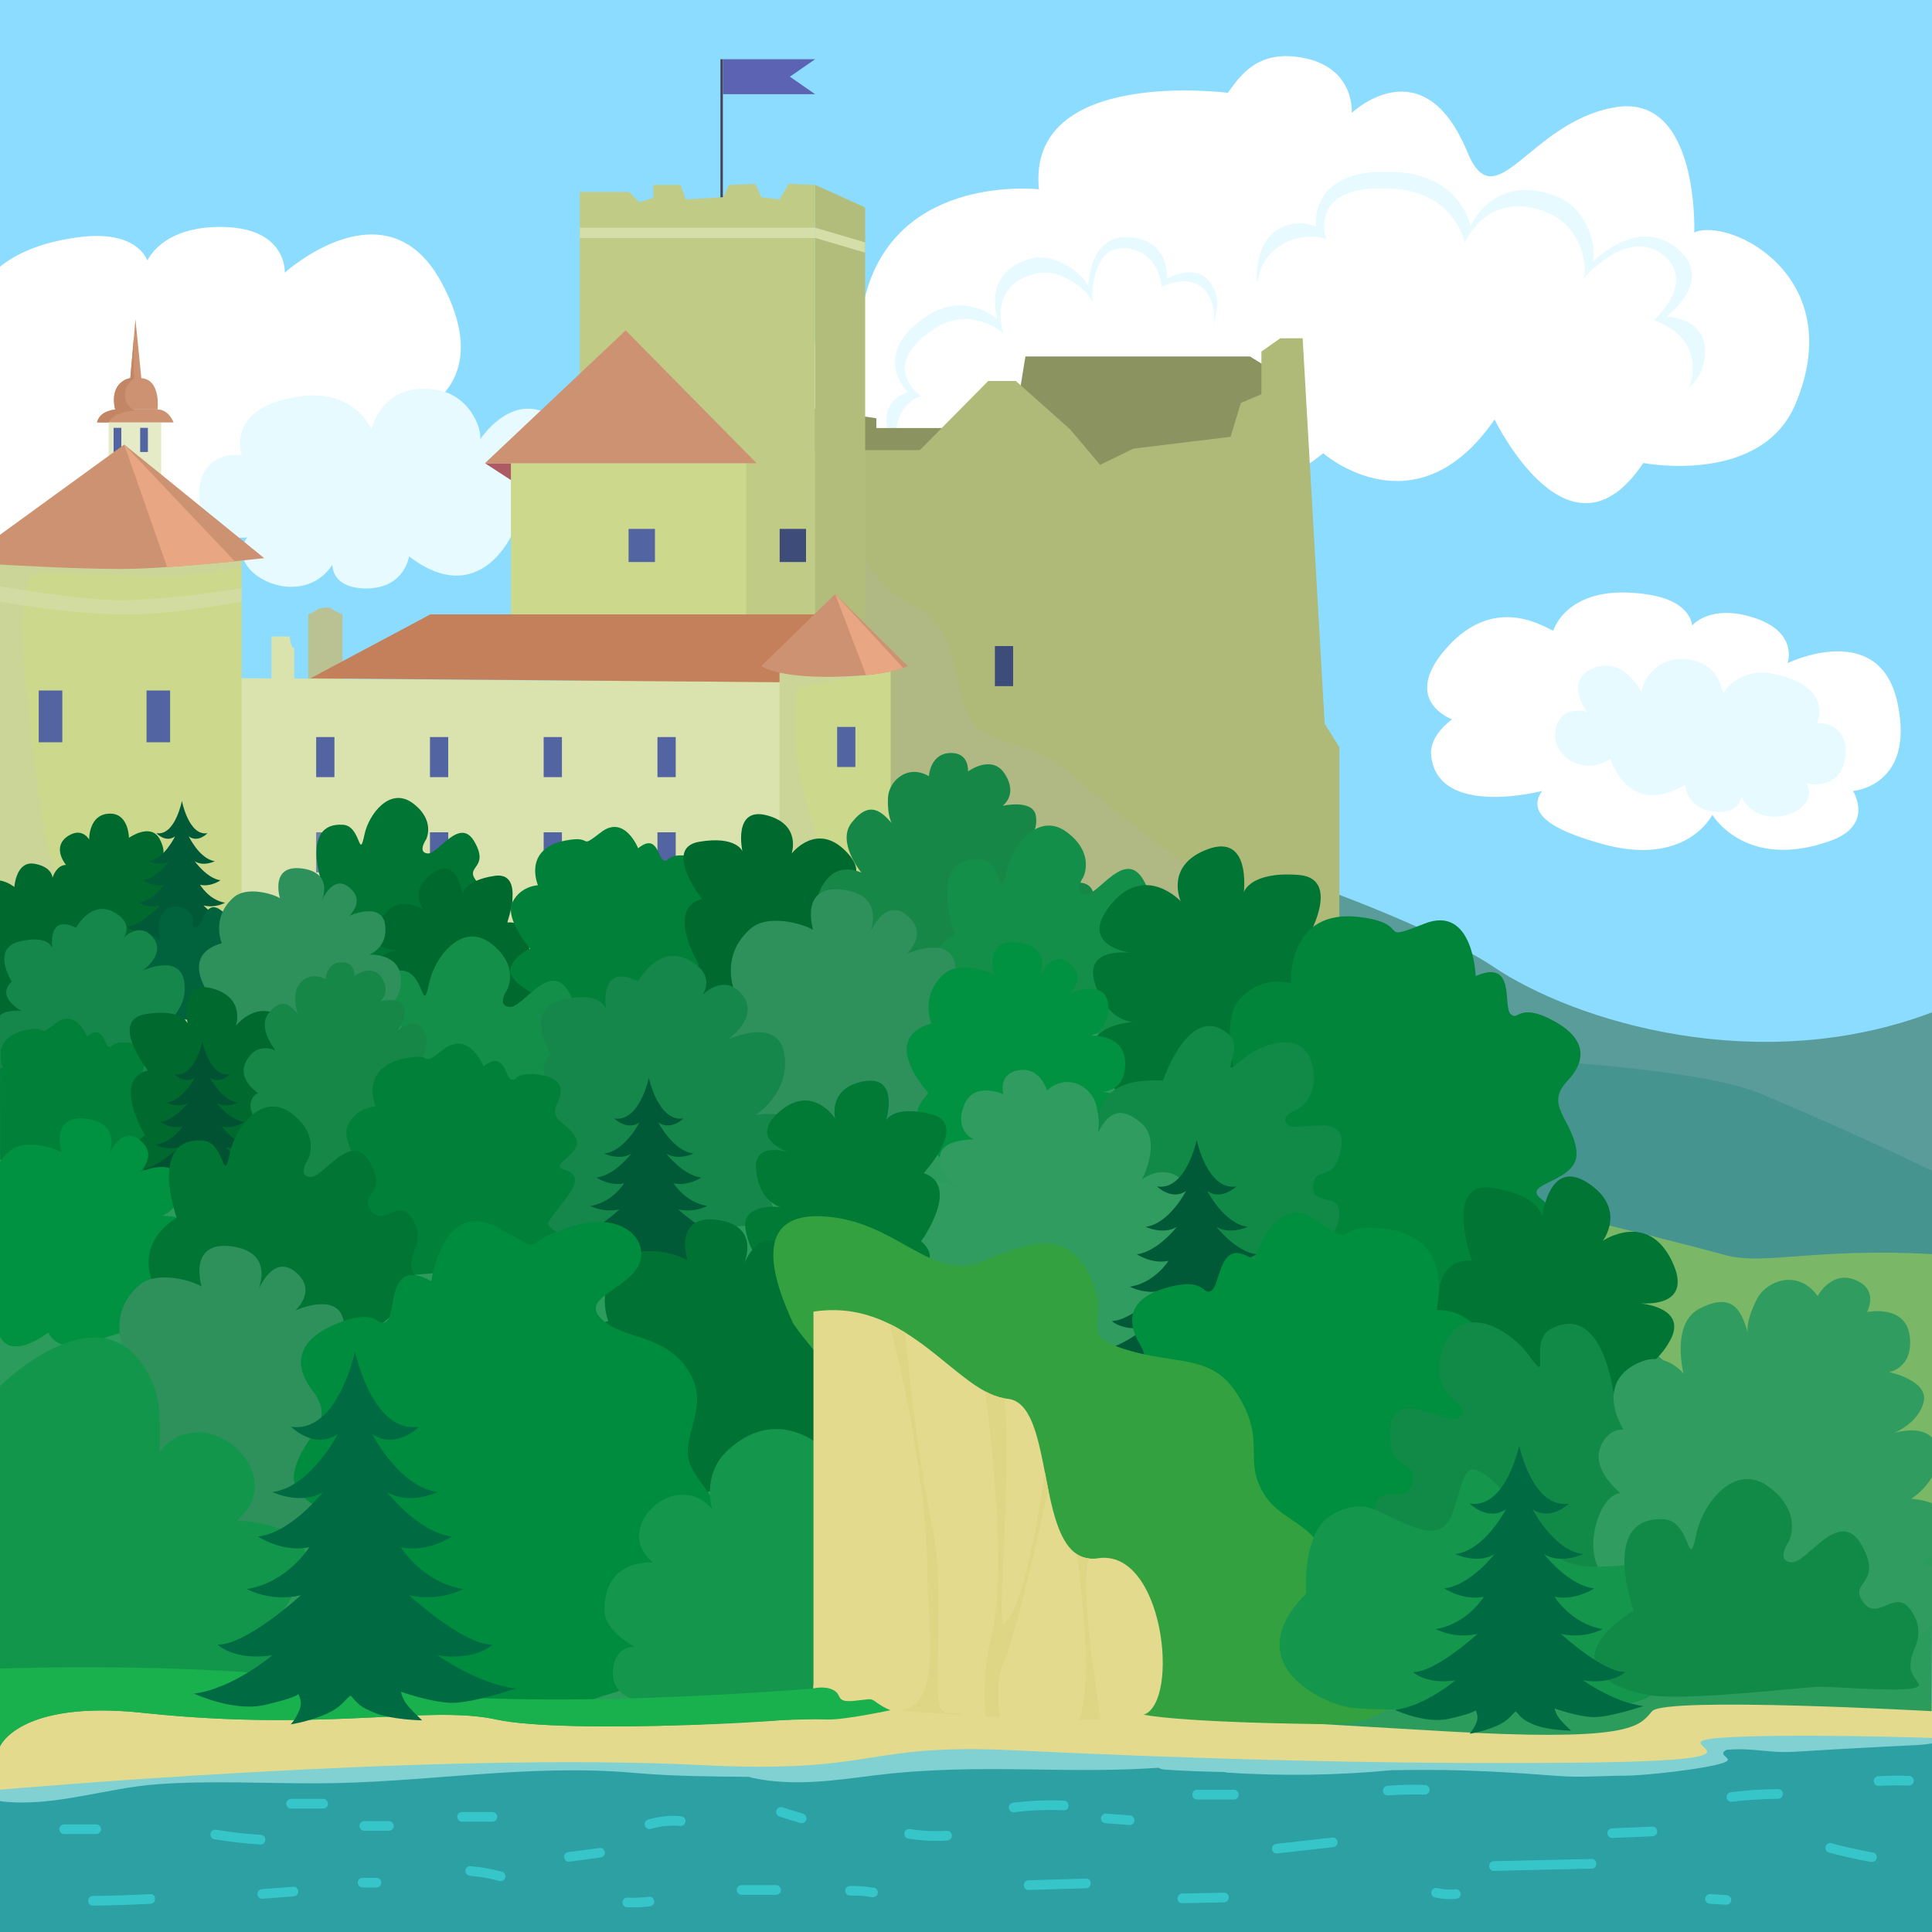 <svg width="200" height="200" viewBox="0 0 200 200" fill="none" xmlns="http://www.w3.org/2000/svg">
<path d="M200 0H0V200H200V0Z" fill="#8CDCFF"/>
<path d="M200 104.8V131.14H0V90.04C0 90.04 0.72 90.06 2.04 90.08C2.84 90.1 3.87 90.12 5.09 90.14C5.32 90.14 5.55 90.15 5.8 90.15C9.1 90.2 13.62 90.24 18.87 90.23C19.56 90.23 20.26 90.23 20.97 90.22C23.7 90.21 26.59 90.18 29.58 90.13H29.59C30.42 90.12 31.24 90.11 32.08 90.09H32.09C39.73 89.93 47.89 89.62 55.59 89.06C59.94 88.75 64.13 88.35 67.99 87.86C69.26 87.7 70.49 87.53 71.69 87.34C71.69 87.33 71.7 87.34 71.7 87.34C72.43 87.23 73.15 87.11 73.84 86.99C73.85 86.98 73.87 86.98 73.87 86.98C74.86 86.81 75.81 86.63 76.73 86.44C78.36 86.1 79.87 85.73 81.23 85.33C81.94 85.12 82.61 84.91 83.23 84.68C85.78 83.75 88.71 83.22 91.91 83.02C96.51 82.73 101.65 83.1 106.97 83.92C126.55 86.94 148.53 95.99 154.47 100C163.15 105.87 182.19 111.53 200 104.8Z" fill="#5A9C99"/>
<path d="M200 176.29H0V200H200V176.29Z" fill="#2CA0A3"/>
<path opacity="0.51" d="M200 177.1V180.47C199.35 180.6 198.69 180.64 198 180.67C196.62 180.74 195.24 180.8 193.86 180.88C191.17 181.02 188.49 181.17 185.81 181.34C183.02 181.51 181.58 180.9 178.73 181.14C177.6 181.74 179.69 182.01 178.47 182.46C176.66 183.13 170.07 183.83 168.17 183.82C165.91 183.82 163.59 184.03 161.34 183.85C156.86 183.5 152.4 183.23 147.91 183.22C146.63 183.22 145.35 183.23 144.07 183.25C138.4 183.79 132.71 183.87 127.03 183.5C126.93 183.49 126.85 183.46 126.76 183.44C124.7 183.4 122.65 183.33 120.59 183.19C120.33 183.17 120.11 183.1 119.93 183C118.9 183.06 117.87 183.12 116.84 183.16C112.46 183.31 108.09 183.17 103.71 183.14C99.34 183.12 94.99 183.23 90.65 183.77C86.39 184.31 82.17 184.95 77.9 184.05C77.78 184.03 77.67 183.99 77.57 183.94C73.63 183.9 69.62 183.88 65.66 183.53C54.62 182.54 43.7 184.61 32.67 184.61C27.22 184.62 21.77 184.31 16.33 184.7C10.99 185.08 5.64 187.07 0.26 186.49C0.17 186.48 0.08 186.46 0 186.44V183.49C0.08 183.48 0.17 183.48 0.26 183.49C3.41 183.83 6.45 183.18 9.53 182.59C12.41 182.05 15.31 181.72 18.24 181.59C23.69 181.35 29.14 181.68 34.59 181.6C40.01 181.51 45.39 180.81 50.77 180.26C56.14 179.7 61.52 179.36 66.9 179.94C72.16 180.51 77.55 181.68 82.8 180.45C83.35 180.32 83.8 180.48 84.12 180.77C85.49 180.65 86.87 180.51 88.24 180.34C88.79 180.28 89.19 180.55 89.44 180.95C90.81 180.76 92.17 180.58 93.53 180.46C102.25 179.7 111.02 180.57 119.75 180.02C128.32 179.47 136.84 178.11 145.41 179.25H145.44C145.57 179.27 145.7 179.28 145.83 179.3C146.34 179.37 146.65 179.64 146.8 179.98C151.78 179.47 156.76 179.03 161.71 180.11C162.26 180.23 162.57 180.56 162.71 180.96C162.82 180.97 162.92 180.97 163.03 180.98C164.77 181.1 166.52 181.19 168.26 181.19C168.39 180.78 168.69 180.42 169.22 180.25C171.47 179.51 173.84 179.14 176.22 178.91C179.43 177.4 183.02 177.22 186.54 177.15C187.06 177.14 187.43 177.35 187.67 177.66C191.78 177.34 195.88 177.15 200 177.1Z" fill="#D1FEFF"/>
<path d="M200 176.29V179.91C200 179.91 184.6 179.4 177.96 179.91C171.32 180.42 185.87 182.21 164.17 182.46C142.47 182.72 120.77 181.95 104.94 181.19C89.11 180.42 91.15 183.65 72.51 182.72C44.72 181.32 0 185.27 0 185.27V176.29H200Z" fill="#E3DA8D"/>
<path d="M200 121.19V134.47L147.51 133.45L123.29 108.86C123.29 108.86 170.87 108.41 182.36 113.26C190.73 116.79 197.14 119.81 200 121.19Z" fill="#469490"/>
<path d="M200 129.83V156.53L171.53 145.45L167.15 143.75L166.94 143.67L159.43 140.74L158.24 140.28L157.83 133.65L157.67 131.14L157.26 124.59C157.26 124.59 157.98 124.76 159.17 125.05C159.36 125.1 159.57 125.15 159.79 125.2C161.52 125.62 163.98 126.22 166.61 126.87C167.46 127.08 168.34 127.3 169.22 127.52H169.26C169.7 127.63 170.13 127.75 170.56 127.84C170.57 127.85 170.58 127.85 170.59 127.85C173.74 128.64 176.73 129.41 178.62 129.93C182.59 131.02 188 129.14 200 129.83Z" fill="#7AB867"/>
<path d="M9.96 188.86H6.64C6.38 188.86 6.13 189.09 6.14 189.36C6.15 189.63 6.36 189.86 6.64 189.86H9.96C10.22 189.86 10.47 189.63 10.46 189.36C10.45 189.09 10.24 188.86 9.96 188.86Z" fill="#36C6C9"/>
<path d="M26.98 189.94C25.45 189.85 23.93 189.68 22.42 189.42C22.15 189.37 21.88 189.49 21.8 189.77C21.73 190.01 21.88 190.34 22.15 190.39C23.75 190.66 25.36 190.85 26.97 190.94C27.24 190.96 27.47 190.7 27.47 190.44C27.47 190.16 27.24 189.96 26.97 189.94H26.98Z" fill="#36C6C9"/>
<path d="M40.26 188.52H37.71C37.45 188.52 37.2 188.75 37.21 189.02C37.22 189.29 37.43 189.52 37.71 189.52H40.26C40.52 189.52 40.77 189.29 40.76 189.02C40.75 188.75 40.54 188.52 40.26 188.52Z" fill="#36C6C9"/>
<path d="M50.98 187.58H47.83C47.57 187.58 47.32 187.81 47.33 188.08C47.34 188.35 47.55 188.58 47.83 188.58H50.98C51.24 188.58 51.49 188.35 51.48 188.08C51.47 187.81 51.26 187.58 50.98 187.58Z" fill="#36C6C9"/>
<path d="M51.95 193.76C50.88 193.46 49.78 193.27 48.68 193.18C48.42 193.16 48.17 193.42 48.18 193.68C48.19 193.97 48.4 194.16 48.68 194.18C49.69 194.26 50.68 194.44 51.69 194.72C51.94 194.79 52.25 194.63 52.31 194.37C52.37 194.1 52.23 193.83 51.96 193.75L51.95 193.76Z" fill="#36C6C9"/>
<path d="M15.57 196.08C13.59 196.18 11.6 196.25 9.61 196.27C8.97 196.27 8.97 197.28 9.61 197.27C11.6 197.25 13.58 197.18 15.57 197.08C16.21 197.05 16.21 196.05 15.57 196.08Z" fill="#36C6C9"/>
<path d="M30.38 195.31C29.3 195.39 28.22 195.48 27.15 195.56C26.89 195.58 26.64 195.78 26.65 196.06C26.66 196.31 26.87 196.58 27.15 196.56C28.23 196.48 29.31 196.39 30.38 196.31C30.64 196.29 30.89 196.09 30.88 195.81C30.87 195.56 30.66 195.29 30.38 195.31Z" fill="#36C6C9"/>
<path d="M38.98 194.39H37.53C37.27 194.39 37.02 194.62 37.03 194.89C37.04 195.16 37.25 195.39 37.53 195.39H38.98C39.24 195.39 39.49 195.16 39.48 194.89C39.47 194.62 39.26 194.39 38.98 194.39Z" fill="#36C6C9"/>
<path d="M33.45 186.22H30.13C29.87 186.22 29.62 186.45 29.63 186.72C29.64 186.99 29.85 187.22 30.13 187.22H33.45C33.71 187.22 33.96 186.99 33.95 186.72C33.94 186.45 33.73 186.22 33.45 186.22Z" fill="#36C6C9"/>
<path d="M62.12 191.3C61.04 191.44 59.96 191.58 58.89 191.72C58.63 191.75 58.38 191.93 58.39 192.22C58.4 192.46 58.61 192.76 58.89 192.72C59.97 192.58 61.05 192.44 62.12 192.3C62.38 192.27 62.63 192.09 62.62 191.8C62.61 191.56 62.4 191.26 62.12 191.3Z" fill="#36C6C9"/>
<path d="M70.47 188.01C69.34 187.91 68.19 188.04 67.1 188.36C66.85 188.43 66.67 188.72 66.75 188.98C66.83 189.23 67.1 189.41 67.37 189.33C68.39 189.03 69.4 188.93 70.47 189.02C70.73 189.04 70.98 188.77 70.97 188.52C70.96 188.23 70.75 188.04 70.47 188.02V188.01Z" fill="#36C6C9"/>
<path d="M83.12 187.75C82.41 187.53 81.7 187.31 80.98 187.09C80.73 187.01 80.42 187.18 80.36 187.44C80.3 187.71 80.44 187.97 80.71 188.06C81.42 188.28 82.13 188.5 82.85 188.72C83.1 188.8 83.41 188.63 83.47 188.37C83.53 188.1 83.39 187.84 83.12 187.75Z" fill="#36C6C9"/>
<path d="M80.34 195.15H76.769C76.499 195.15 76.269 195.38 76.269 195.65C76.269 195.92 76.499 196.15 76.769 196.15H80.34C80.609 196.15 80.84 195.92 80.84 195.65C80.84 195.38 80.609 195.15 80.34 195.15Z" fill="#36C6C9"/>
<path d="M67.23 196.35C66.47 196.44 65.7 196.47 64.93 196.44C64.67 196.43 64.42 196.68 64.43 196.94C64.44 197.22 64.65 197.43 64.93 197.44C65.7 197.47 66.47 197.44 67.23 197.35C67.49 197.32 67.74 197.14 67.73 196.85C67.72 196.61 67.51 196.32 67.23 196.35Z" fill="#36C6C9"/>
<path d="M98.04 189.52C96.78 189.6 95.5 189.55 94.25 189.35C93.98 189.31 93.71 189.42 93.63 189.7C93.56 189.94 93.71 190.27 93.98 190.32C95.32 190.54 96.68 190.62 98.04 190.53C98.31 190.51 98.54 190.31 98.54 190.03C98.54 189.77 98.31 189.51 98.04 189.53V189.52Z" fill="#36C6C9"/>
<path d="M110.13 186.4C108.39 186.32 106.66 186.4 104.93 186.61C104.66 186.64 104.43 186.82 104.43 187.11C104.43 187.35 104.66 187.64 104.93 187.61C106.65 187.39 108.39 187.32 110.13 187.4C110.77 187.43 110.77 186.43 110.13 186.4Z" fill="#36C6C9"/>
<path d="M116.94 187.93C116.12 187.87 115.3 187.81 114.47 187.74C114.21 187.72 113.96 187.98 113.97 188.24C113.98 188.53 114.19 188.72 114.47 188.74C115.29 188.8 116.11 188.86 116.94 188.93C117.2 188.95 117.45 188.69 117.44 188.43C117.43 188.14 117.22 187.95 116.94 187.93Z" fill="#36C6C9"/>
<path d="M112.43 194.47C110.44 194.53 108.46 194.59 106.47 194.65C105.83 194.67 105.83 195.67 106.47 195.65C108.46 195.59 110.44 195.53 112.43 195.47C113.07 195.45 113.07 194.45 112.43 194.47Z" fill="#36C6C9"/>
<path d="M126.72 195.93C125.27 195.96 123.83 195.99 122.38 196.02C121.74 196.03 121.74 197.03 122.38 197.02C123.83 196.99 125.27 196.96 126.72 196.93C127.36 196.92 127.36 195.92 126.72 195.93Z" fill="#36C6C9"/>
<path d="M137.96 190.22C136.03 190.44 134.1 190.65 132.17 190.87C131.9 190.9 131.67 191.08 131.67 191.37C131.67 191.62 131.9 191.9 132.17 191.87C134.1 191.65 136.03 191.44 137.96 191.22C138.23 191.19 138.46 191.01 138.46 190.72C138.46 190.47 138.23 190.19 137.96 190.22Z" fill="#36C6C9"/>
<path d="M147.49 184.78C146.21 184.74 144.93 184.76 143.66 184.86C143.39 184.88 143.16 185.08 143.16 185.36C143.16 185.62 143.39 185.88 143.66 185.86C144.93 185.77 146.21 185.74 147.49 185.78C147.76 185.78 147.99 185.54 147.99 185.28C147.99 185 147.76 184.79 147.49 184.78Z" fill="#36C6C9"/>
<path d="M127.74 185.28H123.91C123.27 185.28 123.27 186.28 123.91 186.28H127.74C128.38 186.28 128.38 185.28 127.74 185.28Z" fill="#36C6C9"/>
<path d="M90.51 195.43C89.68 195.29 88.84 195.22 88 195.23C87.74 195.23 87.49 195.46 87.5 195.73C87.51 196 87.72 196.24 88 196.23C88.39 196.23 88.78 196.23 89.17 196.26C89.36 196.27 89.55 196.29 89.74 196.32C89.77 196.32 89.81 196.32 89.84 196.33C89.85 196.33 89.91 196.33 89.92 196.34C90.03 196.36 90.13 196.37 90.24 196.39C90.5 196.43 90.79 196.32 90.86 196.04C90.92 195.8 90.79 195.47 90.51 195.42V195.43Z" fill="#36C6C9"/>
<path d="M150.72 195.57C150.38 195.61 150.05 195.61 149.71 195.59C149.63 195.59 149.55 195.58 149.48 195.57C149.43 195.57 149.39 195.56 149.34 195.55C149.33 195.55 149.31 195.55 149.3 195.55C149.13 195.52 148.97 195.49 148.8 195.45C148.55 195.39 148.25 195.53 148.18 195.8C148.12 196.06 148.26 196.35 148.53 196.42C149.24 196.59 149.98 196.64 150.71 196.57C150.85 196.56 150.96 196.52 151.06 196.42C151.15 196.33 151.21 196.19 151.21 196.07C151.2 195.82 150.99 195.54 150.71 195.57H150.72Z" fill="#36C6C9"/>
<path d="M164.77 192.44C161.39 192.52 158.02 192.59 154.64 192.67C154 192.68 154 193.68 154.64 193.67C158.02 193.59 161.39 193.52 164.77 193.44C165.41 193.43 165.41 192.43 164.77 192.44Z" fill="#36C6C9"/>
<path d="M171.06 189.09C169.67 189.15 168.28 189.21 166.89 189.27C166.62 189.28 166.39 189.49 166.39 189.77C166.39 190.03 166.62 190.28 166.89 190.27C168.28 190.21 169.67 190.15 171.06 190.09C171.33 190.08 171.56 189.87 171.56 189.59C171.56 189.33 171.33 189.08 171.06 189.09Z" fill="#36C6C9"/>
<path d="M184.08 185.21C182.46 185.22 180.84 185.32 179.23 185.52C178.96 185.55 178.73 185.73 178.73 186.02C178.73 186.27 178.96 186.55 179.23 186.52C180.84 186.33 182.46 186.22 184.08 186.21C184.72 186.21 184.72 185.21 184.08 185.21Z" fill="#36C6C9"/>
<path d="M193.92 191.78C192.46 191.52 191.02 191.2 189.59 190.81C188.97 190.64 188.7 191.6 189.32 191.77C190.75 192.16 192.19 192.49 193.65 192.74C193.92 192.79 194.19 192.67 194.27 192.39C194.34 192.15 194.19 191.82 193.92 191.77V191.78Z" fill="#36C6C9"/>
<path d="M197.62 183.84C196.57 183.8 195.52 183.81 194.47 183.87C194.21 183.88 193.96 184.09 193.97 184.37C193.98 184.63 194.19 184.89 194.47 184.87C195.52 184.81 196.57 184.8 197.62 184.84C197.88 184.84 198.13 184.6 198.12 184.34C198.11 184.06 197.9 183.85 197.62 183.84Z" fill="#36C6C9"/>
<path d="M178.72 196.18C178.15 196.15 177.59 196.12 177.02 196.08C176.76 196.07 176.51 196.32 176.52 196.58C176.53 196.86 176.74 197.06 177.02 197.08C177.59 197.11 178.15 197.14 178.72 197.18C178.98 197.19 179.23 196.94 179.22 196.68C179.21 196.4 179 196.2 178.72 196.18Z" fill="#36C6C9"/>
<path d="M200 157.23V161.04V162.08V168.32L199.97 176.29V177.14C199.97 177.14 172.39 175.61 171.03 177.14C169.76 178.58 169.23 180.17 152.62 179.38C152.49 179.37 152.36 179.37 152.23 179.36C151.24 179.31 150.18 179.26 149.07 179.19C145.41 178.97 141.26 178.73 136.88 178.48C130.92 178.14 124.54 177.79 118.44 177.5H118.43C116.88 177.43 115.34 177.36 113.83 177.29C113.2 177.26 112.58 177.24 111.96 177.22C108.95 177.09 106.07 176.98 103.44 176.91C102.94 176.9 102.44 176.88 101.96 176.87C100.31 176.83 98.77 176.81 97.37 176.8C96.18 176.78 95.08 176.79 94.1 176.8C93.24 176.81 92.47 176.83 91.8 176.87H91.79C91.32 176.89 90.89 176.92 90.52 176.95H90.5C89.93 177 89.48 177.06 89.16 177.14C87.85 177.46 85.09 177.77 81.59 178.04H81.41C78.45 178.27 74.98 178.46 71.44 178.57H71.21C63.19 178.85 54.89 178.77 51.37 178C49.09 177.5 46.41 177.46 43.18 177.57C42.23 177.61 41.23 177.65 40.18 177.71C37.8 177.82 35.14 177.96 32.16 178.02C32.15 178.03 32.14 178.03 32.14 178.03C31.6 178.04 31.05 178.05 30.49 178.05C25.99 178.1 20.8 177.95 14.78 177.31C2 175.95 0 180.78 0 180.78V101.84C0 101.84 0.42 101.76 1.21 101.62H1.22C3.48 101.22 8.75 100.31 15.95 99.21C16.39 99.14 16.84 99.08 17.29 99.01C18.47 98.84 19.7 98.66 20.97 98.48C21.11 98.45 21.25 98.43 21.4 98.41C26.67 97.65 32.66 96.85 39.06 96.09C39.33 96.06 39.61 96.02 39.88 95.99C44.04 95.51 48.36 95.04 52.78 94.62C52.82 94.62 52.87 94.61 52.92 94.61C59.31 94 65.87 93.5 72.37 93.16C72.73 93.14 73.1 93.13 73.46 93.11C77.21 92.93 80.93 92.8 84.57 92.76C84.62 92.75 84.67 92.75 84.71 92.76C86.23 92.73 87.72 92.72 89.2 92.74C89.22 92.73 89.25 92.73 89.27 92.74C92.27 92.75 95.21 92.82 98.05 92.96C103.47 93.21 108.54 93.7 113.07 94.5C114.89 94.81 116.62 95.18 118.25 95.59C119.07 95.8 119.86 96.02 120.62 96.25C120.75 96.3 120.88 96.34 121.01 96.38C121.61 96.57 122.2 96.77 122.77 96.98C125.1 97.83 127.14 98.84 128.81 100.01C130.62 101.27 132.38 102.61 134.1 104C134.24 104.11 134.37 104.21 134.5 104.32C136.35 105.82 138.15 107.39 139.93 109C144.77 113.41 149.38 118.16 153.98 122.94C154.7 123.69 155.43 124.44 156.15 125.19C156.56 125.62 156.97 126.04 157.38 126.46C158.89 128.04 160.42 129.6 161.96 131.15C162.84 132.04 163.72 132.92 164.6 133.79C166.93 136.07 169.29 138.3 171.72 140.42C171.87 140.56 172.02 140.69 172.18 140.82C176.7 144.75 181.43 148.33 186.55 151.31C190.75 153.74 195.2 155.77 200 157.24V157.23Z" fill="#2C9C5D"/>
<path d="M127.12 9.61C127.12 9.61 106.27 6.89 107.55 19.6C107.55 19.6 93.1 17.92 89.66 30.32C87.26 38.98 83.77 33.8 80.35 35.96C78.22 37.31 78.49 41.35 80.31 42.45C80.31 42.45 75.67 45.87 78.53 49.94C81.39 54.01 87.63 52.91 89.14 49.15C89.14 49.15 96.02 58.69 105.27 51.24C105.27 51.24 111.46 58.39 119.75 48.04C119.75 48.04 127.32 54.72 136.98 46.92C136.98 46.92 146.55 55.31 154.72 43.42C154.72 43.42 162.44 59.43 170.11 47.93C170.11 47.93 182.3 50.28 185.86 41.84C191.48 28.52 178.94 22.44 175.39 24.07C175.39 24.07 175.93 9.52 167.09 11.12C158.25 12.72 154.84 22.86 151.9 15.74C147.32 4.64 139.93 11.69 139.93 11.69C139.93 11.69 140.34 6.88 134.64 5.94C130.2 5.21 128.46 7.72 127.1 9.62L127.12 9.61Z" fill="white"/>
<path d="M176.33 37.76C176.11 38.69 175.59 39.47 174.88 40.06C174.95 39.88 175.01 39.68 175.06 39.48C176.2 34.56 171.21 33.15 171.21 33.15C171.21 33.15 175.39 29.46 172.49 26.68C169.07 23.41 164.75 27.89 163.91 28.84C164.42 27.88 163.84 23.47 160.16 21.99C153.95 19.5 151.63 25.12 151.63 25.12C151.63 25.12 150.68 20.08 144.52 19.56C135.15 18.79 137.3 24.77 137.3 24.77C135.56 24 130.86 24.67 130.19 29.14C130.18 29.22 130.17 29.3 130.16 29.38C130.08 28.81 130.08 28.16 130.19 27.42C130.88 22.95 134.46 22.69 136.24 23.46C136.24 23.46 135.29 17.06 144.92 17.84C151.26 18.35 152.24 23.4 152.24 23.4C152.24 23.4 154.59 17.87 161.01 20.27C164.64 21.62 165.4 26.29 164.83 27.17C165.57 26.43 169.7 22.62 173.52 25.63C177.73 28.95 172.5 32.78 172.5 32.78C172.5 32.78 177.51 32.84 176.33 37.76Z" fill="#E6FAFF"/>
<path d="M125.97 30.82C126.16 31.63 125.72 32.99 125.63 33.73C125.57 33.57 125.84 32.71 125.58 31.74C124.45 27.49 120.26 29.7 120.26 29.7C120.26 29.7 120.08 26.27 116.87 25.74C113.08 25.12 113.03 30.21 113.07 31.25C112.84 30.36 110.07 27.63 107.11 28.35C102.12 29.58 103.87 34.5 103.87 34.5C103.87 34.5 100.54 31.52 96.67 34.06C90.79 37.95 95.34 41.01 95.34 41.01C93.9 41.31 91.54 43.97 93.61 47.33C93.65 47.39 93.69 47.45 93.72 47.51C93.36 47.16 93 46.72 92.66 46.16C90.6 42.79 92.54 40.93 94 40.62C94 40.62 89.92 36.71 95.95 32.71C99.92 30.07 103.27 33.05 103.27 33.05C103.27 33.05 101.59 28.18 106.65 26.79C109.51 26 112.52 28.82 112.67 29.69C112.69 28.84 113 24.3 116.88 24.55C121.16 24.83 120.8 28.85 120.8 28.85C120.8 28.85 124.93 26.45 125.96 30.82H125.97Z" fill="#E6FAFF"/>
<path d="M46.08 40.58C44.8 42.14 43.22 42.73 43.22 42.73C43.22 42.73 47.44 46.41 42.2 50.24C32.04 57.68 25.38 51.43 25.38 51.43C25.38 51.43 25.05 53.4 23.23 55.4C21.37 57.47 17.94 59.58 11.69 59.64C6.38 59.69 0.23 59.19 1.72 54.92C1.72 54.92 1.06 55.32 0 55.83V27.61C1.67 26.26 4.23 25.06 8.19 24.55C14.3 23.76 15.25 26.98 15.25 26.98C15.25 26.98 16.79 23.3 23.26 23.5C29.76 23.7 29.48 28.23 29.48 28.23C29.48 28.23 39.98 18.71 45.68 29.2C48.87 35.07 47.72 38.61 46.08 40.58Z" fill="white"/>
<path d="M25.03 47.16C25.03 47.16 23.17 41.95 31.39 41C36.8 40.38 38.46 44.46 38.46 44.46C38.46 44.46 39.53 39.34 45.31 40.38C49.02 41.04 50.16 45.22 49.58 45.67C49.58 45.67 52.62 40.73 56.71 42.82C60.8 44.91 57.04 48.99 57.04 48.99C57.04 48.99 61.26 48.21 61.08 52.54C60.95 55.82 56.34 57.9 53.08 55.16C53.08 55.16 49.7 63.21 42.35 57.6C42.35 57.6 41.91 60.74 38.23 60.91C37.14 60.96 34.57 60.82 34.39 58.46C34.39 58.46 32.99 61.09 29.49 60.71C26.76 60.41 23.89 58.02 25.59 55.63C25.59 55.63 20.81 56.33 20.61 51.49C20.45 47.62 23.41 46.82 25.04 47.16H25.03Z" fill="#E6FAFF"/>
<path d="M83.31 42.18L90.72 43.3V44.31H98.84L105.44 41.27L106.15 36.9H129.39L133.86 39.64L130.61 54.26L83.31 51.82V42.18Z" fill="#8B9461"/>
<path d="M82.62 46.59H95.23L102.3 39.44H105.16L110.79 44.46L113.88 48.12L117.34 46.44L127.39 45.22L128.45 41.72L130.58 40.81V36.39L132.53 35.02H134.85L137.13 74.91L138.65 77.35V99.65H81.86L82.62 46.59Z" fill="#AFBA79"/>
<path d="M104.88 66.88H102.99V71.03H104.88V66.88Z" fill="#3E4C7A"/>
<g style="mix-blend-mode:multiply" opacity="0.29">
<path d="M82.62 46.59C82.62 46.59 89.34 60.44 93.99 62.42C98.64 64.4 98.33 68.28 99.78 73.08C101.23 77.88 105.79 75.57 111.2 80.44C116.61 85.31 131.48 96.68 138.66 97.36V99.64H81.87L82.63 46.58L82.62 46.59Z" fill="#B4B89F"/>
</g>
<path d="M74.83 6.13H74.58V26.82H74.83V6.13Z" fill="#434459"/>
<path d="M84.38 9.75H74.83V6.13H84.38L81.77 7.94L84.38 9.75Z" fill="#5C63B3"/>
<path d="M89.56 21.47V64H84.38V19.14L89.56 21.47Z" fill="#B2BD7C"/>
<path d="M60.02 19.87H65.12L66.189 20.94L67.639 20.48V19.14H70.45L70.99 20.64L74.87 20.41L75.48 19.14L78.219 19.04L78.799 20.41L80.71 20.64L81.639 19.04L84.379 19.14V70.65H60.02V19.87Z" fill="#C0CC85"/>
<path d="M53.25 49.93L50.2 47.95H53.5L53.25 49.93Z" fill="#AD5A62"/>
<path d="M77.25 46.94H52.89V68.95H77.25V46.94Z" fill="#CCD98D"/>
<path d="M31.91 63.6V70.58H35.45V63.6C35.45 63.6 34.54 63.23 34.31 63C34.08 62.77 32.98 62.96 32.75 63.15C32.52 63.34 32.37 63.47 31.91 63.59V63.6Z" fill="#BAC294"/>
<path d="M84.03 70.65V102.13L55.47 101.71L24.56 101.25V70.2L84.03 70.65Z" fill="#DAE3AD"/>
<path d="M32.14 70.22L44.55 63.6H84.38L84.04 70.65L32.14 70.22Z" fill="#C4805A"/>
<path d="M50.2 47.95L64.77 34.2L78.32 47.95H50.2Z" fill="#CC9272"/>
<path d="M67.8 54.75H65.07V58.18H67.8V54.75Z" fill="#5264A1"/>
<path d="M83.44 54.75H80.71V58.18H83.44V54.75Z" fill="#3E4C7A"/>
<path d="M92.2 68.95H80.7V94.74H92.2V68.95Z" fill="#CCD98D"/>
<g style="mix-blend-mode:multiply" opacity="0.29">
<path d="M89.28 94.74H80.7V68.95H85.61L89.28 69.89C89.28 69.89 84.49 70.86 82.89 71.02C82.18 71.1 81.82 75.47 82.83 80.45C84.09 86.62 87.05 93.72 89.28 94.74Z" fill="#C8CCB1"/>
</g>
<path d="M93.96 68.95C93.96 68.95 93.83 69.03 93.51 69.15C92.95 69.35 91.78 69.67 89.66 69.89C88.75 69.96 87.67 70.03 86.39 70.06C80.37 70.17 78.8 68.95 78.8 68.95L86.46 61.5L93.96 68.95Z" fill="#CC9272"/>
<path d="M88.55 75.25H86.66V79.4H88.55V75.25Z" fill="#5264A1"/>
<path d="M34.62 76.3H32.73V80.45H34.62V76.3Z" fill="#5264A1"/>
<path d="M46.4 76.3H44.51V80.45H46.4V76.3Z" fill="#5264A1"/>
<path d="M58.17 76.3H56.28V80.45H58.17V76.3Z" fill="#5264A1"/>
<path d="M69.95 76.3H68.06V80.45H69.95V76.3Z" fill="#5264A1"/>
<path d="M34.62 86.16H32.73V90.31H34.62V86.16Z" fill="#5264A1"/>
<path d="M46.4 86.16H44.51V90.31H46.4V86.16Z" fill="#5264A1"/>
<path d="M58.17 86.16H56.28V90.31H58.17V86.16Z" fill="#5264A1"/>
<path d="M69.95 86.16H68.06V90.31H69.95V86.16Z" fill="#5264A1"/>
<path d="M28.1 70.57V65.89H30C30 65.89 30.04 66.98 30.46 67.12V70.57H28.1Z" fill="#DAE3AD"/>
<path opacity="0.68" d="M16.69 43.73H11.24V49.28H16.69V43.73Z" fill="#DAE3AD"/>
<path d="M12.56 44.29H11.76V46.79H12.56V44.29Z" fill="#5264A1"/>
<g style="mix-blend-mode:multiply" opacity="0.21">
<path d="M55.47 101.71L24.56 101.26V88.45L25.01 75.63C25.01 75.63 33.36 84.46 38.74 85.42C44.12 86.38 41.69 92.73 44.98 94.6C48.28 96.48 55.52 96.44 57.23 100.18C57.5 100.79 56.82 101.29 55.48 101.71H55.47Z" fill="#DAE3AD"/>
</g>
<path d="M15.31 44.29H14.51V46.79H15.31V44.29Z" fill="#5264A1"/>
<path d="M25.01 57.78H0V108.1H25.01V57.78Z" fill="#CCD98D"/>
<g style="mix-blend-mode:multiply" opacity="0.29">
<path d="M25.01 56.47V58.7C25.01 58.7 19.45 59.72 16.04 59.66C9.74 59.56 3.62 58.79 3.02 59.77C2.92 59.93 2.83 60.25 2.75 60.7C2.65 61.11 2.57 61.63 2.49 62.25C1.76 67.53 3.83 80.56 4.39 84.96C5.07 90.45 10.63 100.69 6.47 108.1H0V55.51L25.01 56.48V56.47Z" fill="#C8CCB1"/>
</g>
<path d="M27.35 57.78C27.35 57.78 26.12 57.91 24.31 58.1C22.38 58.29 19.77 58.53 17.3 58.7C15.55 58.82 13.85 58.9 12.51 58.9C7.51 58.9 0 58.44 0 58.44V55.36L11.25 47.19L11.81 46.78L12.56 46.23L12.86 46.02L16.69 49.12L27.35 57.78Z" fill="#CC9272"/>
<path d="M17.97 43.73H10.04C10.31 42.5 11.9 42.4 11.9 42.4H11.91C12.02 42.4 12.85 42.39 13.79 42.39C14.71 42.38 15.73 42.38 16.3 42.39C16.35 42.4 16.39 42.4 16.44 42.4C17.5 42.46 17.97 43.73 17.97 43.73Z" fill="#CC9272"/>
<path d="M16.31 42.39H13.85L11.92 42.41C11.26 39.44 13.49 39.14 13.49 39.14L13.85 35.03L14.02 33.04L14.63 39.14C16.69 39.31 16.31 42.38 16.31 42.38V42.39Z" fill="#CC9272"/>
<path d="M14.05 42.46C14.05 42.46 11.75 42.62 11.24 43.73H10.05C10.32 42.5 11.91 42.4 11.91 42.4H11.92C11.26 39.44 13.49 39.14 13.49 39.14L13.85 35.03C13.85 35.29 13.78 38.96 13.91 39.18C13.91 39.18 13.1 39.68 12.97 40.45C12.77 41.59 13.37 42.18 13.8 42.39C13.82 42.39 13.84 42.4 13.85 42.4C13.92 42.44 13.99 42.45 14.05 42.46Z" fill="#C28665"/>
<path d="M6.45 71.48H4.01V76.84H6.45V71.48Z" fill="#5264A1"/>
<path d="M17.61 71.48H15.17V76.84H17.61V71.48Z" fill="#5264A1"/>
<g style="mix-blend-mode:multiply" opacity="0.68">
<path d="M25.01 60.91V62.26C25.01 62.26 17.73 63.69 12.51 63.6C6.09 63.48 0 62.26 0 62.26V60.69C0 60.69 8.3 62.15 12.5 62.14C17.35 62.14 25 60.91 25 60.91H25.01Z" fill="#D5DEA9"/>
</g>
<g style="mix-blend-mode:multiply">
<path d="M84.379 23.57H60.02V24.64H84.379V23.57Z" fill="#D5DEA9"/>
</g>
<g style="mix-blend-mode:multiply">
<path d="M89.56 25.09V26.15L84.38 24.63V23.57L89.56 25.09Z" fill="#D5DEA9"/>
</g>
<path d="M93.5 69.15C92.94 69.35 91.77 69.67 89.65 69.89L86.45 61.49L93.5 69.15Z" fill="#E8A682"/>
<path d="M24.31 58.11C22.38 58.3 19.77 58.54 17.3 58.71L12.86 46.03L24.31 58.11Z" fill="#E8A682"/>
<path d="M160.8 65.27C160.8 65.27 162.27 60.23 170.63 61.55C175.16 62.26 175.16 64.76 175.16 64.76C175.16 64.76 177.03 62.46 181.61 63.96C186.19 65.46 185.06 68.64 185.06 68.64C185.06 68.64 194.55 64.05 196.42 72.73C198.29 81.41 191.82 81.88 191.82 81.88C191.82 81.88 194.07 85.39 189.52 87.03C180.71 90.21 177.26 84.35 177.26 84.35C177.26 84.35 174.58 89.84 165.77 87.34C161.97 86.26 157.68 84.62 159.64 81.88C159.64 81.88 148.79 84.72 148.15 78.19C147.94 76.09 150.32 74.47 150.32 74.47C150.32 74.47 144.95 72.54 149.7 67.13C154.73 61.41 159.84 64.93 160.79 65.28L160.8 65.27Z" fill="white"/>
<path d="M188.08 74.87C188.08 74.87 189.87 71.16 183.86 69.81C179.91 68.92 178.36 71.81 178.36 71.81C178.36 71.81 177.97 67.94 173.62 68.25C170.83 68.45 169.65 71.44 170.04 71.82C170.04 71.82 168.19 67.92 165 69.15C161.81 70.38 164.27 73.69 164.27 73.69C164.27 73.69 161.21 72.78 161 75.99C160.84 78.43 164.08 80.33 166.71 78.56C166.71 78.56 168.57 84.78 174.45 81.22C174.45 81.22 174.53 83.58 177.23 83.99C178.03 84.11 179.94 84.22 180.27 82.49C180.27 82.49 181.1 84.55 183.72 84.54C185.76 84.54 188.07 83 187.01 81.09C187.01 81.09 190.49 81.99 191.02 78.42C191.45 75.57 189.32 74.74 188.09 74.87H188.08Z" fill="#E6FAFF"/>
<path d="M17.29 99C17.17 99.33 17.05 99.64 16.93 99.92C16.57 100.76 16.23 101.32 16 101.33C15.47 101.36 6.76 103.31 2.69 104.61C1.65 104.94 0.91 105.23 0.69 105.44C0.41 105.7 0.18 105.79 0 105.75V91.15C0.81 91.28 1.49 91.82 1.49 91.82C1.49 91.82 1.55 90.79 2.04 90.07C2.35 89.62 2.82 89.29 3.54 89.41C4.35 89.55 4.82 89.84 5.09 90.13C5.43 90.5 5.44 90.87 5.44 90.87C5.44 90.87 5.54 90.49 5.8 90.14C6.02 89.84 6.34 89.55 6.83 89.53C6.61 89.26 5.38 87.57 7.11 86.5C8.55 85.63 9.23 86.92 9.23 86.92C9.23 86.92 9.15 84.15 11.5 84.23C13.33 84.3 13.35 86.73 13.35 86.73C13.35 86.73 15.57 85.15 16.5 86.81C17.36 88.34 16.69 89.08 16.58 89.2C16.75 89.13 17.97 88.65 18.59 89.57C18.75 89.81 18.84 90.02 18.87 90.22C19 90.85 18.63 91.3 18.59 91.66C18.557 91.967 18.66 92.297 18.9 92.65C19.13 92.99 18.21 96.54 17.29 98.99V99Z" fill="#00692E"/>
<path d="M22.24 96.39C23.8 96.65 24.5 95.92 24.5 95.92C23.3 95.94 21.06 93.73 21.06 93.73C22.32 94.04 23.29 93.45 23.29 93.45C21.61 93.16 20.71 91.59 20.71 91.59C21.81 91.85 22.83 91.12 22.83 91.12C21.45 90.96 20.15 89.15 20.15 89.15C21.07 89.75 22.24 89.15 22.24 89.15C20.66 88.93 19.54 86.58 19.54 86.58C20.51 87.29 21.48 86.25 21.48 86.25C19.54 86.58 18.83 82.91 18.83 82.91C18.83 82.91 18.12 86.57 16.18 86.25C16.18 86.25 17.15 87.29 18.12 86.58C18.12 86.58 17 88.93 15.42 89.15C15.42 89.15 16.59 89.75 17.51 89.15C17.51 89.15 16.2 90.95 14.83 91.12C14.83 91.12 15.85 91.85 16.95 91.59C16.95 91.59 16.05 93.15 14.37 93.45C14.37 93.45 15.34 94.04 16.6 93.73C16.6 93.73 14.36 95.94 13.16 95.92C13.16 95.92 13.86 96.65 15.42 96.39C15.42 96.39 13.79 97.87 12.19 98.09C12.19 98.09 13.81 98.91 15.09 98.6C16.37 98.29 16.49 98.12 16.49 98.12C16.49 98.12 16.69 98.43 16.53 98.84C16.37 99.25 16.17 99.46 16.17 99.46C16.17 99.46 17.09 99.3 17.8 98.91C18.35 98.6 18.48 98.24 18.65 98.18C18.97 98.58 19.05 98.67 19.55 98.91C20.29 99.26 21.59 99.28 21.59 99.28C21.59 99.28 21.22 98.91 21 98.64C20.76 98.33 20.71 98.01 20.71 98.01C20.71 98.01 21.83 98.45 22.71 98.5C23.59 98.55 25.46 97.87 25.46 97.87C23.86 97.66 22.23 96.39 22.23 96.39H22.24Z" fill="#005937"/>
<path d="M15.44 100.37C15.44 100.37 12.63 97.84 15.08 96.81C16.09 96.38 16.84 98.21 16.49 96.71C16.23 95.59 16.7 93.62 18.38 93.85C20.06 94.08 19.98 95.29 19.98 95.29C19.98 95.29 19.81 96.19 20.41 95.94C21.01 95.69 21.24 93.2 22.7 94.11C24.16 95.02 22.79 95.53 23.67 95.96C24.55 96.39 24.6 94.89 25.57 95.38C26.54 95.87 26.24 96.62 26.37 97.01C26.5 97.4 26.63 97.24 27.02 97.65C30.47 101.33 22.25 105.35 21.5 105.77C20.75 106.19 19.86 105.22 18.5 105.67C16.31 106.4 13.66 103.02 15.43 100.38L15.44 100.37Z" fill="#00633D"/>
<path d="M33.389 91.66C33.389 91.66 31.009 85.08 35.52 85.38C37.38 85.5 37.139 89.19 37.73 86.39C38.169 84.3 40.37 81.37 42.749 83.16C45.13 84.95 44.109 86.9 44.109 86.9C44.109 86.9 43.169 88.26 44.279 88.35C45.389 88.44 47.599 84.44 49.13 87.16C50.66 89.88 48.19 89.62 49.219 91.07C50.249 92.52 51.44 90.05 52.539 91.67C53.639 93.29 52.63 94.31 52.539 95.07C52.45 95.83 52.469 95.84 53.05 96.69C53.63 97.54 49.4 101.37 47.95 101.45C46.499 101.53 38.279 100.77 35.88 100.41C32.01 99.82 28.72 94.65 33.4 91.67L33.389 91.66Z" fill="#007534"/>
<path d="M53.41 106.66C53.41 106.66 58.06 101.91 54.55 100.86C54.55 100.86 55.86 95.24 52.51 95.49C52.51 95.49 54.41 90.18 51.18 90.67C47.95 91.16 47.86 92.63 47.86 92.63C47.86 92.63 47.45 88.63 44.84 90.35C42.23 92.07 43.85 94.18 43.85 94.18C43.85 94.18 40.9 92.17 39.29 95.5C37.67 98.83 41.57 98.3 41.57 98.3C41.57 98.3 38.06 98.5 39.45 100.87C40.84 103.24 42.55 102.82 42.55 102.82C42.55 102.82 39.31 103.77 40.51 105.68C41.71 107.59 43.53 108.54 45.73 107.32C47.93 106.1 53.4 106.67 53.4 106.67L53.41 106.66Z" fill="#00692E"/>
<path d="M66.06 87.81C66.06 87.81 64.65 84.27 62.21 86.16C59.77 88.05 61.57 86.42 58.55 87.01C54.05 87.89 55.69 91.64 55.69 91.64C55.69 91.64 53.9 91.7 53.05 93.4C52.2 95.1 54.87 98.21 54.87 98.21C54.87 98.21 53.03 98.98 52.83 100.39C52.63 101.8 56.3 103.46 56.3 103.46C56.3 103.46 54.94 105.65 55.53 106.79C56.12 107.93 58.09 107.53 58.55 107.83C59.01 108.13 71.61 106.42 71.61 106.42C71.61 106.42 73.37 105.29 73.5 104.35C73.59 103.71 71.93 103.36 72.33 102.71C73.75 100.48 76.35 98.48 73.72 97.71C72.29 97.29 75.7 96.17 74.91 94.66C74.12 93.15 72.24 93.03 73.15 91.32C73.81 90.09 73.63 88.89 71.27 88.6C68.91 88.31 69.28 89.33 68.69 89.06C68.1 88.79 68.03 86.2 66.05 87.82L66.06 87.81Z" fill="#008039"/>
<path d="M75.82 106.01C75.82 106.01 68.8 102.38 72.37 99.89C72.37 99.89 68.81 94.04 72.67 93.07C72.67 93.07 68.55 87.79 72.38 87.14C76.21 86.49 76.85 88.11 76.85 88.11C76.85 88.11 75.83 83.45 79.41 84.41C82.99 85.37 81.95 88.36 81.95 88.36C81.95 88.36 84.53 85 87.59 88.15C90.65 91.3 86.05 92.16 86.05 92.16C86.05 92.16 90.08 91.08 89.4 94.27C88.72 97.46 86.63 97.63 86.63 97.63C86.63 97.63 90.64 97.5 90 100.1C89.36 102.7 87.66 104.45 84.72 103.89C81.78 103.33 75.82 106.01 75.82 106.01Z" fill="#00692E"/>
<path d="M92.37 85.27C92.37 85.27 91.85 84.67 91.92 82.63C91.98 80.83 93.96 79.06 96.16 80.35C96.16 80.35 96.28 77.86 98.58 77.95C100.36 78.02 100.21 79.86 100.21 79.86C100.21 79.86 102.7 78 104.05 80.16C105.4 82.32 103.78 83.42 103.78 83.42C103.78 83.42 106.87 82.71 107.22 84.39C107.57 86.08 106.14 87.6 106.14 87.6C106.14 87.6 108.55 85.42 109.82 87.4C111.09 89.38 109.54 91.73 109.54 91.73C109.54 91.73 113.05 90.39 113.21 92.74C113.37 95.09 112.24 96.18 112.24 96.18C112.24 96.18 116.19 94.43 115.94 96.96C115.69 99.49 115.21 103.71 105.57 106.1C97.48 108.11 89.57 110.34 88.02 104.6C87.72 103.49 87.54 101.62 88.58 100.93C88.58 100.93 86.68 100.48 85.93 99.24C85.41 98.39 85.54 96.74 86.73 96.31C86.73 96.31 82.86 93.92 85.77 90.84C87.2 89.32 89.17 90.34 89.17 90.34C89.17 90.34 86.59 87.21 88.14 85.19C90.07 82.69 91.35 84.13 92.39 85.29L92.37 85.27Z" fill="#168746"/>
<path d="M98.82 96.73C98.82 96.73 95.86 88.56 101.46 88.92C103.77 89.07 103.47 93.66 104.21 90.17C104.76 87.58 107.49 83.93 110.45 86.15C113.41 88.37 112.14 90.8 112.14 90.8C112.14 90.8 110.98 92.49 112.35 92.6C113.72 92.71 116.47 87.75 118.38 91.12C120.29 94.49 117.22 94.18 118.49 95.98C119.76 97.78 121.25 94.71 122.61 96.72C123.97 98.73 122.72 100 122.61 100.95C122.5 101.9 122.52 101.9 123.24 102.96C123.96 104.02 115.25 106.91 113.45 107.02C111.65 107.13 104.89 108.04 101.9 107.59C97.09 106.86 93 100.43 98.81 96.73H98.82Z" fill="#138F49"/>
<path d="M132.24 115.28C132.24 115.28 140.84 109.77 135.95 106.99C135.95 106.99 139.84 99.03 134.74 98.24C134.74 98.24 139.41 90.95 134.4 90.57C129.39 90.19 128.76 92.36 128.76 92.36C128.76 92.36 129.52 86.24 125.02 87.91C120.52 89.58 122.23 93.3 122.23 93.3C122.23 93.3 118.51 89.28 114.95 93.7C111.39 98.13 117.41 98.68 117.41 98.68C117.41 98.68 112.09 97.77 113.35 101.8C114.61 105.83 117.32 105.79 117.32 105.79C117.32 105.79 112.15 106.1 113.28 109.37C114.41 112.64 116.82 114.69 120.54 113.62C124.26 112.55 132.25 115.28 132.25 115.28H132.24Z" fill="#007534"/>
<path d="M152.76 101.03C152.76 101.03 152.53 93.6 147.45 95.62C142.37 97.64 146.26 95.71 140.99 94.96C133.15 93.84 133.64 101.8 133.64 101.8C133.64 101.8 130.69 100.81 128.32 103.44C125.95 106.07 128.48 113.46 128.48 113.46C128.48 113.46 125.04 113.77 123.9 116.25C122.76 118.73 127.77 124.06 127.77 124.06C127.77 124.06 124.28 127.29 124.58 129.76C124.88 132.23 128.31 132.7 128.89 133.54C129.47 134.38 150.96 138.92 150.96 138.92C150.96 138.92 154.48 137.9 155.24 136.24C155.76 135.1 153.26 133.43 154.3 132.49C157.92 129.22 163.31 127.11 159.48 124.06C157.4 122.4 163.59 122.42 163.19 119.13C162.79 115.84 159.8 114.47 162.28 111.87C164.07 109.99 164.48 107.65 160.82 105.67C157.16 103.69 157.16 105.81 156.36 104.95C155.56 104.09 156.95 99.24 152.78 101.03H152.76Z" fill="#00853B"/>
<path d="M76.03 102.57C76.03 102.57 74.46 98.92 77.73 96.11C79.53 94.57 83.19 95.64 84.17 96.26C84.17 96.26 82.68 91.47 87.31 92.11C91.94 92.75 89.95 96.82 89.95 96.82C89.95 96.82 91.47 92.8 93.86 94.73C96.25 96.66 93.86 98.74 93.86 98.74C93.86 98.74 98.41 96.66 98.89 99.94C99.37 103.22 96.65 104.17 96.65 104.17C96.65 104.17 101.12 103.85 101.12 107.76C101.12 111.67 97.85 111.43 97.85 111.43C97.85 111.43 100.73 111.27 101.12 113.75C101.51 116.23 100.96 119.73 96.33 118.34C91.7 116.95 84.83 123.08 82.51 118.66C82.51 118.66 77.32 122.78 76.2 118.31C76.2 118.31 71.72 115.67 75.64 111.6C75.64 111.6 69.04 104.57 76.02 102.58L76.03 102.57Z" fill="#2E915B"/>
<path d="M96.42 105.94C96.42 105.94 95.16 103.03 97.78 100.78C99.21 99.55 102.14 100.41 102.93 100.9C102.93 100.9 101.74 97.07 105.44 97.58C109.14 98.09 107.55 101.35 107.55 101.35C107.55 101.35 108.76 98.14 110.68 99.68C112.6 101.22 110.68 102.88 110.68 102.88C110.68 102.88 114.32 101.22 114.7 103.84C115.08 106.46 112.91 107.22 112.91 107.22C112.91 107.22 116.48 106.96 116.48 110.09C116.48 113.22 113.86 113.03 113.86 113.03C113.86 113.03 116.16 112.9 116.48 114.88C116.8 116.86 116.35 119.66 112.65 118.54C108.95 117.42 103.46 122.33 101.61 118.79C101.61 118.79 97.46 122.08 96.57 118.51C96.57 118.51 92.99 116.4 96.12 113.15C96.12 113.15 90.85 107.53 96.42 105.94Z" fill="#009141"/>
<path d="M120.39 111.87C120.39 111.87 123.15 103.54 127.22 107.1C128.9 108.57 125.84 112.1 128.56 109.72C130.58 107.94 134.91 106.59 135.82 110.11C136.72 113.63 134.25 114.86 134.25 114.86C134.25 114.86 132.32 115.55 133.31 116.44C134.3 117.33 139.46 114.92 138.84 118.77C138.22 122.61 136.06 120.57 135.93 122.76C135.8 124.95 138.83 123.35 138.64 125.77C138.45 128.19 136.7 128.48 136.04 129.19C135.38 129.9 138.21 132.51 130.29 135.57C129.1 136.03 122.85 133.3 121.55 132.15C114.17 125.65 114.16 124 113.63 119.85C113.04 115.19 113.66 111.47 120.4 111.87H120.39Z" fill="#128A47"/>
<path d="M113.59 117.36C113.59 117.36 114.02 116.59 113.48 114.4C113.01 112.46 110.46 111 108.37 112.89C108.37 112.89 107.67 110.22 105.2 110.84C103.29 111.32 103.87 113.28 103.87 113.28C103.87 113.28 100.75 111.83 99.77 114.48C98.79 117.13 100.81 117.95 100.81 117.95C100.81 117.95 97.3 117.88 97.3 119.79C97.3 121.7 99.2 123.02 99.2 123.02C99.2 123.02 96.09 121.2 95.16 123.64C94.23 126.08 96.45 128.27 96.45 128.27C96.45 128.27 92.34 127.62 92.7 130.2C93.06 132.78 94.53 133.71 94.53 133.71C94.53 133.71 89.84 132.71 90.7 135.4C91.56 138.09 93.03 142.55 104.03 142.95C113.26 143.28 122.35 143.9 122.72 137.32C122.79 136.05 122.56 133.98 121.28 133.46C121.28 133.46 123.24 132.54 123.77 131.02C124.14 129.98 123.62 128.22 122.23 128.02C122.23 128.02 125.88 124.55 122.02 121.87C120.12 120.55 118.22 122.1 118.22 122.1C118.22 122.1 120.31 118.12 118.16 116.28C115.5 114 114.43 115.87 113.58 117.36H113.59Z" fill="#309C5F"/>
<path d="M129.17 137.43C131.59 137.8 132.67 136.75 132.67 136.75C130.81 136.78 127.34 133.6 127.34 133.6C129.3 134.05 130.79 133.2 130.79 133.2C128.19 132.78 126.8 130.52 126.8 130.52C128.51 130.89 130.08 129.84 130.08 129.84C127.95 129.6 125.93 127 125.93 127C127.35 127.87 129.16 127 129.16 127C126.71 126.68 124.98 123.29 124.98 123.29C126.48 124.32 127.98 122.82 127.98 122.82C124.98 123.29 123.88 118.01 123.88 118.01C123.88 118.01 122.78 123.29 119.78 122.82C119.78 122.82 121.28 124.32 122.78 123.29C122.78 123.29 121.04 126.68 118.6 127C118.6 127 120.41 127.87 121.83 127C121.83 127 119.81 129.6 117.68 129.84C117.68 129.84 119.25 130.89 120.96 130.52C120.96 130.52 119.57 132.78 116.97 133.2C116.97 133.2 118.47 134.05 120.42 133.6C120.42 133.6 116.95 136.78 115.09 136.75C115.09 136.75 116.17 137.8 118.59 137.43C118.59 137.43 116.07 139.57 113.59 139.88C113.59 139.88 116.09 141.06 118.09 140.61C120.09 140.16 120.26 139.92 120.26 139.92C120.26 139.92 120.58 140.37 120.32 140.97C120.06 141.57 119.77 141.86 119.77 141.86C119.77 141.86 121.19 141.64 122.29 141.07C123.15 140.63 123.34 140.1 123.61 140.02C124.1 140.59 124.23 140.72 125.01 141.07C126.16 141.58 128.16 141.6 128.16 141.6C128.16 141.6 127.59 141.07 127.25 140.67C126.87 140.22 126.8 139.76 126.8 139.76C126.8 139.76 128.54 140.39 129.9 140.47C131.26 140.55 134.15 139.56 134.15 139.56C131.68 139.25 129.15 137.43 129.15 137.43H129.17Z" fill="#005937"/>
<path d="M150.97 148C150.97 148 143.69 140.57 149.18 138.92C149.18 138.92 147.14 130.13 152.37 130.51C152.37 130.51 149.39 122.21 154.46 122.97C159.53 123.73 159.65 126.03 159.65 126.03C159.65 126.03 160.29 119.78 164.38 122.46C168.47 125.14 165.92 128.45 165.92 128.45C165.92 128.45 170.53 125.31 173.06 130.51C175.59 135.71 169.49 134.89 169.49 134.89C169.49 134.89 174.98 135.2 172.81 138.91C170.64 142.62 167.96 141.97 167.96 141.97C167.96 141.97 173.02 143.46 171.15 146.45C169.28 149.44 166.43 150.93 162.98 149.01C159.53 147.09 150.98 147.99 150.98 147.99L150.97 148Z" fill="#007534"/>
<path d="M129.87 130.5C129.87 130.5 131.79 123.17 136.37 126.34C140.95 129.51 137.53 126.7 142.93 127.15C150.96 127.83 148.67 135.62 148.67 135.62C148.67 135.62 151.83 135.31 153.58 138.47C155.33 141.62 151.14 148.38 151.14 148.38C151.14 148.38 154.49 149.47 155.05 152.19C155.61 154.91 149.43 159.06 149.43 159.06C149.43 159.06 152.16 163.07 151.3 165.44C150.44 167.81 146.93 167.51 146.16 168.21C145.39 168.91 123.03 168.52 123.03 168.52C123.03 168.52 119.77 166.71 119.4 164.88C119.15 163.63 122.01 162.55 121.19 161.38C118.34 157.31 113.48 153.99 117.97 151.84C120.41 150.67 114.26 149.27 115.41 146.1C116.56 142.93 119.84 142.25 117.97 139.1C116.62 136.83 116.74 134.41 120.84 133.28C124.94 132.15 124.45 134.25 125.43 133.58C126.41 132.91 126.15 127.78 129.88 130.5H129.87Z" fill="#008F3F"/>
<path d="M38.92 108.44C38.92 108.44 35.9 100.09 41.62 100.47C43.98 100.62 43.67 105.31 44.43 101.75C44.99 99.1 47.78 95.38 50.8 97.65C53.82 99.92 52.53 102.4 52.53 102.4C52.53 102.4 51.34 104.13 52.75 104.24C54.16 104.35 56.96 99.28 58.91 102.73C60.85 106.18 57.72 105.86 59.02 107.69C60.32 109.52 61.84 106.39 63.23 108.45C64.62 110.51 63.34 111.8 63.23 112.77C63.12 113.74 63.14 113.74 63.87 114.82C64.6 115.9 55.71 118.86 53.87 118.96C52.03 119.06 45.13 120 42.07 119.54C37.15 118.8 32.98 112.22 38.92 108.44Z" fill="#138F49"/>
<path d="M66.05 101.59C66.05 101.59 68.1 97.77 71.19 99.32C74.28 100.87 72.74 102.98 72.74 102.98C72.74 102.98 74.96 100.65 76.84 102.98C78.72 105.31 75.32 107.62 75.32 107.62C75.32 107.62 80.58 105.12 81.2 109.14C81.82 113.16 78.21 115.43 78.21 115.43C78.21 115.43 82.65 114.5 82.96 117.7C83.27 120.9 81.35 124.51 79.52 124.1C79.52 124.1 82.34 126.95 75.42 126.97C68.5 126.99 53.9 128.71 53.62 126.3C53.34 123.89 55.74 122.55 55.74 122.55C55.74 122.55 52.19 121.21 55.19 118.42C55.19 118.42 52.58 112.74 58.39 113.23C58.39 113.23 54.7 111.3 57.05 109.13C57.05 109.13 54.06 104.46 58.19 103.49C62.32 102.52 62.73 104.48 62.73 104.48C62.73 104.48 61.94 99.53 66.05 101.59Z" fill="#15874A"/>
<path d="M91.27 134.51C91.27 134.51 98.81 131.37 95.35 128.5C95.35 128.5 99.52 122.77 95.62 121.44C95.62 121.44 100.32 116.35 96.42 115.35C92.52 114.35 91.73 115.97 91.73 115.97C91.73 115.97 93.18 111.25 89.41 111.94C85.64 112.63 86.46 115.79 86.46 115.79C86.46 115.79 84.09 112.1 80.67 115.09C77.25 118.08 81.91 119.36 81.91 119.36C81.91 119.36 77.85 117.9 78.28 121.25C78.71 124.6 80.85 124.95 80.85 124.95C80.85 124.95 76.73 124.48 77.17 127.21C77.61 129.94 79.21 131.9 82.29 131.57C85.37 131.24 91.28 134.51 91.28 134.51H91.27Z" fill="#007A35"/>
<path d="M167.13 144.94C167.13 144.94 166.15 134.55 160.49 137.6C158.16 138.85 160.75 143.76 158.24 140.27C156.37 137.68 151.71 134.96 149.73 138.8C147.75 142.64 150.28 144.72 150.28 144.72C150.28 144.72 152.34 146.03 150.95 146.8C149.56 147.57 144.23 143.41 143.93 148.02C143.63 152.63 146.67 150.84 146.24 153.41C145.81 155.98 142.73 153.32 142.31 156.17C141.89 159.02 143.83 159.83 144.42 160.82C145.01 161.81 141.03 164.09 149.38 169.74C150.64 170.59 158.6 169.09 160.41 168.11C170.69 162.55 171.14 160.64 172.85 155.97C174.77 150.73 175.05 146.25 167.14 144.93L167.13 144.94Z" fill="#128A47"/>
<path d="M197.86 155.15C197.86 155.15 198.96 155.22 200 155.61V161.03C199.26 161.74 198.64 161.96 198.64 161.96C198.64 161.96 199.25 161.97 200 162.08V168.3C199.58 168.66 199.1 169 198.55 169.3C196.03 170.71 192.01 171.44 185.18 170.13C179.97 169.13 174.78 168.21 170.96 166.66C170.16 166.33 169.42 165.98 168.76 165.59H168.75C168.03 165.18 167.41 164.73 166.88 164.22C166.23 163.62 165.73 162.94 165.39 162.18C164.95 161.16 164.81 159.99 165.04 158.64C165.29 157.15 166.12 154.81 167.73 154.55C167.73 154.55 165.71 152.97 165.5 151.06C165.46 150.69 165.51 150.28 165.65 149.87C166 148.85 166.89 147.9 168.07 148C168.07 148 166.87 146.18 167.05 144.29C167.07 144.11 167.1 143.93 167.15 143.75C167.29 143.15 167.6 142.57 168.15 142.05C168.16 142.03 168.17 142.02 168.18 142.01C168.61 141.61 169.19 141.24 169.95 140.94C170.48 140.73 170.98 140.66 171.44 140.69C173.06 140.77 174.14 142.03 174.28 142.19C174.19 141.81 173.05 136.99 175.9 135.49C179.59 133.56 180.33 136 180.93 137.96C180.93 137.96 180.64 136.95 181.84 134.55C181.91 134.4 182 134.26 182.09 134.12C183.36 132.31 186.37 131.6 188.16 134.17C188.16 134.17 189.68 131.26 192.37 132.64C193.27 133.1 193.56 133.75 193.6 134.35C193.66 135.13 193.27 135.82 193.27 135.82C193.27 135.82 197.27 134.98 197.69 138.3C198.12 141.62 195.56 142.04 195.56 142.04C195.56 142.04 199.65 142.89 199.14 145.11C198.67 147.16 196.42 148.19 196.11 148.33C196.44 148.23 198.84 147.59 200 148.82V152.9C199.19 154.32 197.86 155.15 197.86 155.15Z" fill="#309C5F"/>
<path d="M22.96 97.64C22.96 97.64 21.8 94.95 24.221 92.87C25.55 91.73 28.25 92.52 28.98 92.98C28.98 92.98 27.881 89.44 31.3 89.91C34.721 90.38 33.251 93.39 33.251 93.39C33.251 93.39 34.37 90.42 36.141 91.85C37.91 93.28 36.141 94.81 36.141 94.81C36.141 94.81 39.501 93.28 39.861 95.7C40.221 98.12 38.211 98.83 38.211 98.83C38.211 98.83 41.511 98.59 41.511 101.49C41.511 104.39 39.09 104.2 39.09 104.2C39.09 104.2 41.211 104.08 41.511 105.91C41.81 107.74 41.391 110.33 37.971 109.3C34.55 108.27 29.471 112.8 27.761 109.53C27.761 109.53 23.921 112.58 23.101 109.27C23.101 109.27 19.791 107.32 22.68 104.31C22.68 104.31 17.811 99.12 22.96 97.64Z" fill="#2E915B"/>
<path d="M20.24 109.76C20.07 110.55 19.75 111.28 19.37 111.81C18.92 112.43 18.37 112.79 17.83 112.67C17.83 112.67 18.39 113.23 18.22 113.78C18.15 113.98 18 114.16 17.71 114.32C17.32 114.54 16.67 114.7 15.64 114.77C15.39 114.78 15.11 114.79 14.8 114.79C14.49 114.79 14.16 114.8 13.81 114.81C9.59 114.91 2.83 115.56 0 115.04V111.69C0.16 111.58 0.26 111.52 0.26 111.52C0.26 111.52 0.15 111.48 0 111.4V105.11C0.35 104.81 0.89 104.62 1.71 104.62C1.87 104.62 2.03 104.63 2.21 104.64C2.21 104.64 2.2 104.64 2.17 104.62C1.84 104.43 -0.37 103.11 1.21 101.62H1.22C1.22 101.62 -0.99 98.16 2.06 97.45C4.77 96.81 5.32 97.89 5.41 98.13C5.36 97.7 5.05 94.63 7.87 96.04C7.87 96.04 9.38 93.22 11.67 94.36C13.96 95.51 12.82 97.06 12.82 97.06C12.82 97.06 14.46 95.34 15.85 97.06C16.47 97.83 16.31 98.6 15.95 99.21C15.57 99.85 14.97 100.32 14.78 100.46C15.03 100.35 15.98 99.96 16.93 99.93C17.89 99.89 18.85 100.22 19.07 101.61C19.26 102.85 18.91 103.86 18.43 104.62C18.34 104.77 18.24 104.91 18.14 105.04C17.53 105.84 16.86 106.26 16.86 106.26C16.86 106.26 20.14 105.57 20.37 107.94C20.43 108.55 20.37 109.17 20.24 109.76Z" fill="#15874A"/>
<path d="M14.22 119.95C14.2 120.09 14.29 120.2 14.41 120.31C14.42 120.31 14.42 120.31 14.43 120.33C14.58 120.46 14.8 120.6 14.96 120.73C15.05 120.8 15.12 120.87 15.17 120.94C15.2 120.97 15.22 121.01 15.23 121.05C15.23 121.05 15.26 121.15 15.25 121.2C15.25 121.22 15.25 121.25 15.25 121.27C15.25 121.28 15.24 121.28 15.24 121.29C15.04 122.06 13.68 122.94 13.68 122.94C13.68 122.94 3.09 124.37 2.71 124.12C2.32 123.87 0.66 124.2 0.17 123.24C-0.33 122.29 0.82 120.45 0.82 120.45C0.82 120.45 0.53 120.32 0.13 120.11C0.09 120.08 0.05 120.06 0.01 120.04V110.57C0.19 110.53 0.3 110.53 0.3 110.53C0.3 110.53 -1.08 107.37 2.7 106.63C5.24 106.14 3.73 107.51 5.78 105.92C7.83 104.33 9.01 107.3 9.01 107.3C10.68 105.95 10.74 108.12 11.24 108.35C11.73 108.57 11.42 107.72 13.4 107.96C13.51 107.97 13.61 107.99 13.71 108.01C15.39 108.32 15.5 109.28 14.98 110.25C14.97 110.27 14.96 110.29 14.94 110.31C14.81 110.59 14.76 110.81 14.78 111C14.85 111.77 15.93 112.04 16.45 113.04C16.8 113.72 16.15 114.3 15.65 114.76C15.21 115.15 14.89 115.44 15.45 115.61C17.21 116.13 16.19 117.29 15.1 118.69C14.82 119.05 14.53 119.43 14.28 119.81C14.25 119.86 14.23 119.89 14.23 119.94L14.22 119.95Z" fill="#008039"/>
<path d="M18.39 123.52C18.39 123.52 11.5 119.96 15.01 117.51C15.01 117.51 11.51 111.77 15.31 110.81C15.31 110.81 11.26 105.63 15.03 104.99C18.8 104.35 19.42 105.94 19.42 105.94C19.42 105.94 18.41 101.37 21.93 102.31C25.45 103.25 24.42 106.19 24.42 106.19C24.42 106.19 26.95 102.89 29.95 105.98C32.95 109.08 28.44 109.92 28.44 109.92C28.44 109.92 32.4 108.86 31.73 111.99C31.06 115.12 29.01 115.29 29.01 115.29C29.01 115.29 32.94 115.16 32.32 117.72C31.7 120.28 30.02 121.99 27.13 121.44C24.24 120.89 18.4 123.52 18.4 123.52H18.39Z" fill="#00692E"/>
<path d="M24.64 121.47C26.33 121.73 27.09 120.99 27.09 120.99C25.79 121.01 23.36 118.78 23.36 118.78C24.73 119.09 25.78 118.5 25.78 118.5C23.96 118.21 22.99 116.62 22.99 116.62C24.19 116.88 25.29 116.14 25.29 116.14C23.8 115.97 22.38 114.15 22.38 114.15C23.37 114.76 24.64 114.15 24.64 114.15C22.93 113.93 21.71 111.55 21.71 111.55C22.76 112.27 23.81 111.22 23.81 111.22C21.71 111.55 20.94 107.85 20.94 107.85C20.94 107.85 20.17 111.55 18.07 111.22C18.07 111.22 19.12 112.27 20.17 111.55C20.17 111.55 18.95 113.93 17.24 114.15C17.24 114.15 18.51 114.76 19.5 114.15C19.5 114.15 18.08 115.97 16.59 116.14C16.59 116.14 17.69 116.88 18.89 116.62C18.89 116.62 17.92 118.2 16.1 118.5C16.1 118.5 17.15 119.09 18.52 118.78C18.52 118.78 16.09 121.01 14.79 120.99C14.79 120.99 15.54 121.73 17.24 121.47C17.24 121.47 15.47 122.97 13.74 123.18C13.74 123.18 15.49 124.01 16.89 123.69C18.29 123.37 18.41 123.21 18.41 123.21C18.41 123.21 18.63 123.53 18.45 123.94C18.27 124.35 18.06 124.56 18.06 124.56C18.06 124.56 19.06 124.4 19.83 124.01C20.43 123.7 20.57 123.33 20.75 123.28C21.1 123.68 21.18 123.77 21.73 124.01C22.54 124.37 23.94 124.38 23.94 124.38C23.94 124.38 23.54 124.01 23.3 123.73C23.03 123.42 22.98 123.09 22.98 123.09C22.98 123.09 24.2 123.53 25.15 123.59C26.1 123.65 28.13 122.95 28.13 122.95C26.4 122.73 24.63 121.46 24.63 121.46L24.64 121.47Z" fill="#005232"/>
<path d="M30.91 105.01C30.91 105.01 30.53 104.56 30.57 103.06C30.61 101.73 32.07 100.42 33.7 101.38C33.7 101.38 33.79 99.54 35.49 99.61C36.8 99.66 36.69 101.02 36.69 101.02C36.69 101.02 38.53 99.65 39.53 101.24C40.53 102.83 39.33 103.65 39.33 103.65C39.33 103.65 41.61 103.12 41.87 104.37C42.13 105.62 41.07 106.74 41.07 106.74C41.07 106.74 42.85 105.13 43.79 106.59C44.73 108.05 43.58 109.79 43.58 109.79C43.58 109.79 46.17 108.8 46.29 110.54C46.41 112.28 45.58 113.08 45.58 113.08C45.58 113.08 48.5 111.78 48.31 113.66C48.12 115.54 47.77 118.64 40.65 120.41C34.68 121.89 28.83 123.54 27.69 119.3C27.47 118.48 27.34 117.1 28.1 116.58C28.1 116.58 26.7 116.25 26.14 115.33C25.76 114.7 25.85 113.48 26.73 113.16C26.73 113.16 23.87 111.39 26.02 109.12C27.08 108 28.53 108.75 28.53 108.75C28.53 108.75 26.62 106.44 27.77 104.94C29.19 103.09 30.14 104.16 30.91 105.02V105.01Z" fill="#168746"/>
<path d="M20.17 136.81C19.66 137.76 18.56 138.29 16.51 137.68C15.27 137.31 13.83 137.58 12.39 138.01C11.83 138.17 11.28 138.35 10.73 138.53C9.11 139.06 7.59 139.52 6.43 139.18C5.85 139.01 5.36 138.62 5 137.94C5 137.94 1.28 140.88 0 138.36V120.28C0.04 120.22 0.08 120.17 0.12 120.11C0.35 119.78 0.64 119.46 1 119.15C2.5 117.87 5.55 118.76 6.37 119.28C6.37 119.28 5.13 115.28 8.99 115.82C12.18 116.26 11.6 118.65 11.3 119.47C11.66 118.71 12.8 116.67 14.45 118C14.74 118.23 14.94 118.47 15.09 118.7C15.56 119.48 15.29 120.23 14.96 120.73C14.93 120.79 14.89 120.84 14.85 120.89C14.67 121.14 14.5 121.29 14.46 121.33C14.52 121.31 14.71 121.23 14.99 121.13C15.01 121.12 15.04 121.12 15.06 121.11C15.11 121.09 15.17 121.07 15.23 121.06C15.88 120.86 16.81 120.67 17.54 120.92C18.09 121.1 18.52 121.52 18.64 122.34C18.7 122.73 18.7 123.08 18.66 123.4C18.61 123.84 18.48 124.2 18.31 124.51C18.21 124.7 18.1 124.86 17.97 125C17.43 125.64 16.78 125.87 16.78 125.87C16.78 125.87 17.49 125.82 18.29 126.03C19.33 126.3 20.51 127.02 20.51 128.86C20.51 129.98 20.19 130.69 19.76 131.14C19.09 131.86 18.16 131.92 17.87 131.92C18.2 131.92 19.36 131.98 20.04 132.79C20.26 133.05 20.44 133.4 20.51 133.85C20.66 134.82 20.64 135.97 20.17 136.81Z" fill="#009141"/>
<path d="M50.07 110.41C50.07 110.41 48.55 106.59 45.92 108.63C43.29 110.67 45.23 108.91 41.97 109.55C37.12 110.5 38.89 114.54 38.89 114.54C38.89 114.54 36.96 114.6 36.04 116.43C35.13 118.26 38 121.61 38 121.61C38 121.61 36.02 122.44 35.81 123.95C35.6 125.46 39.55 127.25 39.55 127.25C39.55 127.25 38.08 129.61 38.72 130.83C39.36 132.05 41.48 131.63 41.97 131.95C42.46 132.27 56.04 130.43 56.04 130.43C56.04 130.43 57.93 129.21 58.07 128.2C58.16 127.51 56.37 127.13 56.81 126.44C58.34 124.04 61.14 121.89 58.31 121.05C56.77 120.6 60.44 119.39 59.59 117.76C58.74 116.13 56.71 116 57.7 114.17C58.41 112.84 58.22 111.55 55.68 111.24C53.14 110.93 53.54 112.03 52.91 111.74C52.28 111.45 52.19 108.66 50.06 110.4L50.07 110.41Z" fill="#008039"/>
<path d="M18.29 126.04C18.29 126.04 15.27 117.69 20.99 118.07C23.35 118.22 23.04 122.91 23.8 119.35C24.36 116.7 27.15 112.98 30.17 115.25C33.19 117.52 31.9 120 31.9 120C31.9 120 30.71 121.73 32.12 121.84C33.53 121.95 36.33 116.88 38.28 120.33C40.22 123.78 37.09 123.46 38.39 125.29C39.69 127.12 41.21 123.99 42.6 126.05C43.99 128.11 42.71 129.4 42.6 130.37C42.49 131.34 42.51 131.34 43.24 132.42C43.97 133.5 38.6 138.36 36.77 138.47C34.94 138.58 24.5 137.61 21.45 137.15C16.53 136.41 12.36 129.83 18.3 126.05L18.29 126.04Z" fill="#007534"/>
<path d="M71.8 128.54C73.91 128.86 74.85 127.94 74.85 127.94C73.23 127.96 70.2 125.19 70.2 125.19C71.91 125.58 73.21 124.84 73.21 124.84C70.94 124.47 69.73 122.5 69.73 122.5C71.22 122.82 72.59 121.9 72.59 121.9C70.73 121.69 68.97 119.42 68.97 119.42C70.21 120.18 71.79 119.42 71.79 119.42C69.66 119.14 68.14 116.19 68.14 116.19C69.45 117.08 70.75 115.78 70.75 115.78C68.14 116.19 67.17 111.58 67.17 111.58C67.17 111.58 66.21 116.19 63.59 115.78C63.59 115.78 64.9 117.09 66.2 116.19C66.2 116.19 64.69 119.15 62.55 119.42C62.55 119.42 64.13 120.18 65.37 119.42C65.37 119.42 63.61 121.69 61.75 121.9C61.75 121.9 63.12 122.82 64.61 122.5C64.61 122.5 63.4 124.47 61.13 124.84C61.13 124.84 62.44 125.58 64.14 125.19C64.14 125.19 61.12 127.97 59.49 127.94C59.49 127.94 60.43 128.86 62.54 128.54C62.54 128.54 60.34 130.4 58.18 130.67C58.18 130.67 60.36 131.7 62.1 131.31C63.84 130.92 63.99 130.71 63.99 130.71C63.99 130.71 64.27 131.11 64.04 131.62C63.81 132.13 63.56 132.39 63.56 132.39C63.56 132.39 64.8 132.19 65.76 131.7C66.51 131.32 66.68 130.86 66.91 130.79C67.34 131.29 67.45 131.4 68.13 131.7C69.14 132.14 70.88 132.16 70.88 132.16C70.88 132.16 70.38 131.7 70.09 131.35C69.76 130.96 69.69 130.56 69.69 130.56C69.69 130.56 71.2 131.11 72.39 131.18C73.58 131.25 76.1 130.39 76.1 130.39C73.94 130.12 71.74 128.53 71.74 128.53L71.8 128.54Z" fill="#005937"/>
<path d="M12.73 139.49C12.73 139.49 11.16 135.84 14.43 133.03C16.23 131.49 19.89 132.56 20.87 133.18C20.87 133.18 19.38 128.39 24.01 129.03C28.64 129.67 26.65 133.74 26.65 133.74C26.65 133.74 28.17 129.72 30.56 131.65C32.95 133.58 30.56 135.66 30.56 135.66C30.56 135.66 35.11 133.58 35.59 136.86C36.07 140.14 33.35 141.09 33.35 141.09C33.35 141.09 37.82 140.77 37.82 144.68C37.82 148.59 34.55 148.35 34.55 148.35C34.55 148.35 37.43 148.19 37.82 150.67C38.21 153.15 33.96 160.6 29.33 159.21C24.7 157.82 21.53 160 19.22 155.57C19.22 155.57 14.03 159.69 12.91 155.22C12.91 155.22 8.43 152.58 12.35 148.51C12.35 148.51 5.75 141.48 12.73 139.49Z" fill="#2E915B"/>
<path d="M62.98 136.77C62.98 136.77 61.41 133.11 64.69 130.3C66.49 128.75 70.16 129.83 71.15 130.45C71.15 130.45 69.66 125.65 74.3 126.29C78.94 126.93 76.94 131.01 76.94 131.01C76.94 131.01 78.46 126.98 80.86 128.91C83.26 130.84 80.86 132.93 80.86 132.93C80.86 132.93 85.42 130.85 85.9 134.13C86.38 137.41 83.66 138.37 83.66 138.37C83.66 138.37 88.14 138.05 88.14 141.97C88.14 145.89 84.86 145.65 84.86 145.65C84.86 145.65 87.74 145.49 88.14 147.97C88.54 150.45 87.98 153.96 83.34 152.57C78.7 151.18 71.81 157.32 69.49 152.89C69.49 152.89 64.29 157.02 63.16 152.54C63.16 152.54 58.67 149.9 62.6 145.81C62.6 145.81 55.98 138.76 62.98 136.76V136.77Z" fill="#007334"/>
<path d="M0 143.49C0 143.49 11.32 132.2 15.92 143.44C16.86 145.73 16.51 150.33 16.51 150.33C16.51 150.33 17.89 148.08 20.94 148.29C24.77 148.55 28.85 153.83 24.51 157.4C24.51 157.4 34.47 157.66 31.02 163.91C27.57 170.16 26.93 168.76 26.93 168.76C26.93 168.76 32.59 168.63 31.74 171.44C30.89 174.25 26.55 176.04 26.55 176.04L0 176.29V143.49Z" fill="#12964C"/>
<path d="M44.65 132.64C44.65 132.64 45.8 124.09 51.42 127.02C57.04 129.95 53.08 128.93 58.95 127.02C64.82 125.11 67.5 128.81 65.97 131.23C64.44 133.65 60.1 134.47 62.27 136.55C64.44 138.63 68.53 138.12 70.95 141.44C73.37 144.76 71.46 147.18 71.21 149.87C70.96 152.56 73.51 153.83 74.53 156.83C75.55 159.83 76.06 162.76 71.98 164.04C67.9 165.32 68.02 169.53 67.38 172.34C66.74 175.15 61.89 175.28 61.12 176.17C60.35 177.06 42.25 176.58 42.25 176.58C42.25 176.58 38.31 174.99 37.63 172.97C37.17 171.6 40.25 169.97 39.16 168.76C35.37 164.56 29.4 161.48 34.18 158.42C36.78 156.75 29.63 156.04 30.48 152.29C31.33 148.54 34.95 147.32 32.39 144.02C30.54 141.64 30.35 138.89 34.82 137.04C39.29 135.19 39.03 137.63 40.05 136.74C41.07 135.85 40.05 130.08 44.65 132.63V132.64Z" fill="#008C3E"/>
<path d="M86.46 151.05C86.46 151.05 81.3 144.74 75.4 150.07C72.52 152.68 73.75 156.31 73.75 156.31C73.75 156.31 72.69 154.58 70.34 154.74C67.39 154.94 64.25 159 67.59 161.75C67.59 161.75 62.49 161.26 62.58 166.76C62.61 168.89 65.72 170.49 65.72 170.49C65.72 170.49 63.5 170.23 63.44 173.23C63.39 175.49 66.01 176.09 66.01 176.09L86.44 176.28V151.04L86.46 151.05Z" fill="#14964D"/>
<path d="M82 136.75C80.56 133.57 77.23 125.57 85.06 125.91C92.89 126.25 96.29 132.89 101.91 130.51C107.53 128.13 110.76 127.62 112.97 132.38C115.18 137.14 111.1 138 116.54 139.7C121.98 141.4 125.56 140.04 128.28 144.64C131 149.24 128.79 150.94 130.66 154.34C132.53 157.74 135.94 157.23 137.64 162C139.34 166.77 137.93 168.79 141.33 169.47C144.73 170.15 146.15 170.51 146.15 172.55C146.15 174.59 144.65 178.58 136.98 178.48C121.6 178.29 118.4 177.5 118.4 177.5C118.4 177.5 83.42 139.93 81.98 136.75H82Z" fill="#34A141"/>
<path d="M118.42 177.5C117.55 177.82 115.96 177.98 113.94 178.03C113.24 178.05 112.48 178.06 111.69 178.05C109.22 178.03 106.38 177.91 103.52 177.76L102.01 177.67C101.11 177.62 100.22 177.56 99.35 177.51C97.03 177.36 94.85 177.21 92.98 177.09H92.97C92.97 177.09 92.96 177.1 92.95 177.09C92.05 177.03 91.23 176.99 90.51 176.95C83.36 176.59 84.21 174.42 84.21 174.42V135.78C87.26 135.31 89.83 135.94 92.09 137.05C92.65 137.32 93.19 137.63 93.71 137.95C96.93 139.94 99.5 142.7 101.98 144.03C102.64 144.38 103.28 144.63 103.93 144.74C104.05 144.77 104.18 144.79 104.3 144.8C106.69 145.03 107.43 148.64 108.17 152.43C108.29 153.04 108.41 153.66 108.53 154.27C109.12 157.15 109.86 159.83 111.47 160.88C111.84 161.13 112.26 161.28 112.74 161.33C113.03 161.37 113.33 161.36 113.66 161.31C120.47 160.29 122.17 176.12 118.42 177.5Z" fill="#E3DA8D"/>
<path d="M99.35 177.51C97.03 177.36 94.85 177.21 92.98 177.09C97.59 176.73 96.04 168.86 96.01 163.07C95.96 151.41 92.09 137.05 92.09 137.05C92.65 137.32 93.19 137.63 93.71 137.95C94.03 141.61 94.9 150.19 96.52 158.09C97.72 163.93 96.84 172.29 97.16 176.09C97.34 178.25 100.02 176.9 99.35 177.51Z" fill="#DED585"/>
<path d="M113.94 178.03C113.24 178.05 112.48 178.06 111.69 178.05C113.4 173.8 111.47 160.88 111.47 160.88C111.84 161.13 112.26 161.28 112.74 161.33C111.83 164.01 113.3 174.02 113.94 178.03Z" fill="#DED585"/>
<path d="M103.519 177.76C103.289 176.01 103.149 173.55 103.859 172.22C104.829 170.41 107.569 158.55 108.529 154.27C108.409 153.66 108.289 153.04 108.169 152.43C107.609 156.35 105.929 166.8 103.899 168.07C103.109 168.57 104.899 150.02 103.929 144.74C103.279 144.63 102.639 144.38 101.979 144.03C102.409 147.18 104.339 162.38 102.669 169.15C101.849 172.49 101.799 175.42 102.009 177.67L103.519 177.76Z" fill="#DED585"/>
<path d="M92.19 177.04C92.19 177.04 87.46 178.04 85.75 178C84.05 177.95 81.58 178.04 81.58 178.04H81.4L71.43 178.57H71.2C63.18 178.85 54.88 178.77 51.36 178C44.38 176.46 33.69 179.33 14.77 177.31C2 175.95 0 180.78 0 180.78V172.73C0 172.73 23.84 171.84 38.39 174.64C52.95 177.45 84.18 174.79 84.18 174.79C84.18 174.79 85.43 174.47 86.32 174.98C87.21 175.5 86.48 176.26 88.43 176.07C90.37 175.88 90.05 175.75 90.82 176.29C91.2 176.56 91.53 176.75 91.78 176.87H91.79C92.04 176.99 92.19 177.04 92.19 177.04Z" fill="#19B04E"/>
<path d="M45.32 171.36C49.23 171.96 50.98 170.25 50.98 170.25C47.97 170.3 42.36 165.14 42.36 165.14C45.52 165.86 47.95 164.5 47.95 164.5C43.74 163.82 41.49 160.17 41.49 160.17C44.26 160.77 46.8 159.06 46.8 159.06C43.35 158.68 40.08 154.46 40.08 154.46C42.38 155.86 45.31 154.46 45.31 154.46C41.35 153.95 38.54 148.46 38.54 148.46C40.97 150.12 43.39 147.69 43.39 147.69C38.54 148.46 36.75 139.9 36.75 139.9C36.75 139.9 34.96 148.45 30.11 147.69C30.11 147.69 32.54 150.12 34.96 148.46C34.96 148.46 32.15 153.95 28.19 154.46C28.19 154.46 31.13 155.86 33.42 154.46C33.42 154.46 30.15 158.67 26.7 159.06C26.7 159.06 29.25 160.76 32.01 160.17C32.01 160.17 29.77 163.82 25.55 164.5C25.55 164.5 27.98 165.87 31.14 165.14C31.14 165.14 25.53 170.29 22.52 170.25C22.52 170.25 24.26 171.95 28.18 171.36C28.18 171.36 24.09 174.82 20.09 175.32C20.09 175.32 24.14 177.23 27.37 176.5C30.59 175.77 30.88 175.38 30.88 175.38C30.88 175.38 31.39 176.11 30.98 177.07C30.57 178.03 30.09 178.51 30.09 178.51C30.09 178.51 32.39 178.15 34.18 177.23C35.57 176.52 35.88 175.67 36.32 175.54C37.12 176.47 37.32 176.68 38.59 177.23C40.46 178.05 43.7 178.09 43.7 178.09C43.7 178.09 42.77 177.23 42.23 176.59C41.62 175.87 41.5 175.12 41.5 175.12C41.5 175.12 44.31 176.14 46.51 176.27C48.71 176.4 53.39 174.8 53.39 174.8C49.39 174.3 45.3 171.35 45.3 171.35L45.32 171.36Z" fill="#006B42"/>
<path d="M135.22 164.96C135.22 164.96 134.87 160.79 136.5 158.15C137.61 156.35 140.41 155.56 141.86 156.11C145.43 157.47 149.01 160.37 150.37 156.62C151.73 152.87 151.39 150.32 154.97 153.73C158.55 157.14 158.03 156.19 159.57 159.21C161.11 162.23 163.83 162.33 167.23 162.11C170.63 161.89 173.19 160.36 172 163.42C170.81 166.48 170.81 167.68 170.81 167.68C170.81 167.68 173.02 168.36 173.36 170.23C173.7 172.1 172.42 173.29 172.3 173.8C172.18 174.31 171.49 176.73 164.85 176.71C158.21 176.69 142.38 177.34 139.32 176.68C136.26 176.01 128.26 171.93 135.23 164.95L135.22 164.96Z" fill="#14964D"/>
<path d="M169.1 166.7C169.1 166.7 165.53 156.84 172.29 157.28C175.07 157.46 174.72 163 175.61 158.79C176.27 155.66 179.57 151.26 183.14 153.94C186.71 156.62 185.18 159.56 185.18 159.56C185.18 159.56 183.78 161.6 185.44 161.73C187.1 161.86 190.42 155.87 192.72 159.95C195.02 164.03 191.32 163.65 192.85 165.82C194.38 167.99 196.18 164.29 197.83 166.71C199.48 169.13 197.96 170.67 197.83 171.82C197.7 172.97 197.72 172.97 198.59 174.25C199.46 175.53 190.17 174.51 188 174.63C185.83 174.75 174.57 176.05 170.96 175.51C165.15 174.63 162.09 171.19 169.11 166.72L169.1 166.7Z" fill="#128A47"/>
<path d="M163.88 173.95C166.91 174.41 168.26 173.09 168.26 173.09C165.93 173.13 161.59 169.14 161.59 169.14C164.04 169.7 165.91 168.64 165.91 168.64C162.65 168.11 160.92 165.29 160.92 165.29C163.06 165.75 165.03 164.43 165.03 164.43C162.36 164.13 159.83 160.88 159.83 160.88C161.61 161.97 163.88 160.88 163.88 160.88C160.82 160.49 158.65 156.24 158.65 156.24C160.53 157.52 162.4 155.65 162.4 155.65C158.65 156.24 157.27 149.63 157.27 149.63C157.27 149.63 155.89 156.24 152.14 155.65C152.14 155.65 154.02 157.53 155.89 156.24C155.89 156.24 153.72 160.48 150.66 160.88C150.66 160.88 152.93 161.97 154.71 160.88C154.71 160.88 152.18 164.14 149.51 164.43C149.51 164.43 151.48 165.75 153.62 165.29C153.62 165.29 151.88 168.12 148.63 168.64C148.63 168.64 150.51 169.7 152.95 169.14C152.95 169.14 148.61 173.12 146.28 173.09C146.28 173.09 147.63 174.41 150.66 173.95C150.66 173.95 147.5 176.62 144.41 177.01C144.41 177.01 147.54 178.49 150.04 177.92C152.54 177.35 152.75 177.06 152.75 177.06C152.75 177.06 153.14 177.63 152.82 178.37C152.5 179.11 152.13 179.48 152.13 179.48C152.13 179.48 153.91 179.2 155.29 178.49C156.37 177.94 156.61 177.28 156.94 177.18C157.56 177.9 157.71 178.06 158.69 178.49C160.13 179.13 162.64 179.16 162.64 179.16C162.64 179.16 161.92 178.49 161.5 178C161.03 177.44 160.93 176.86 160.93 176.86C160.93 176.86 163.1 177.65 164.8 177.75C166.5 177.85 170.12 176.61 170.12 176.61C167.03 176.22 163.87 173.94 163.87 173.94L163.88 173.95Z" fill="#006B42"/>
<path d="M172.11 28.64C172.11 28.64 172.17 28.56 172.25 28.48C172.21 28.56 172.16 28.61 172.11 28.64Z" fill="#EBFFFA"/>
<path d="M172.25 28.48C172.21 28.56 172.16 28.61 172.11 28.64C172.13 28.62 172.17 28.56 172.25 28.48Z" fill="#B0FFEB"/>
</svg>
